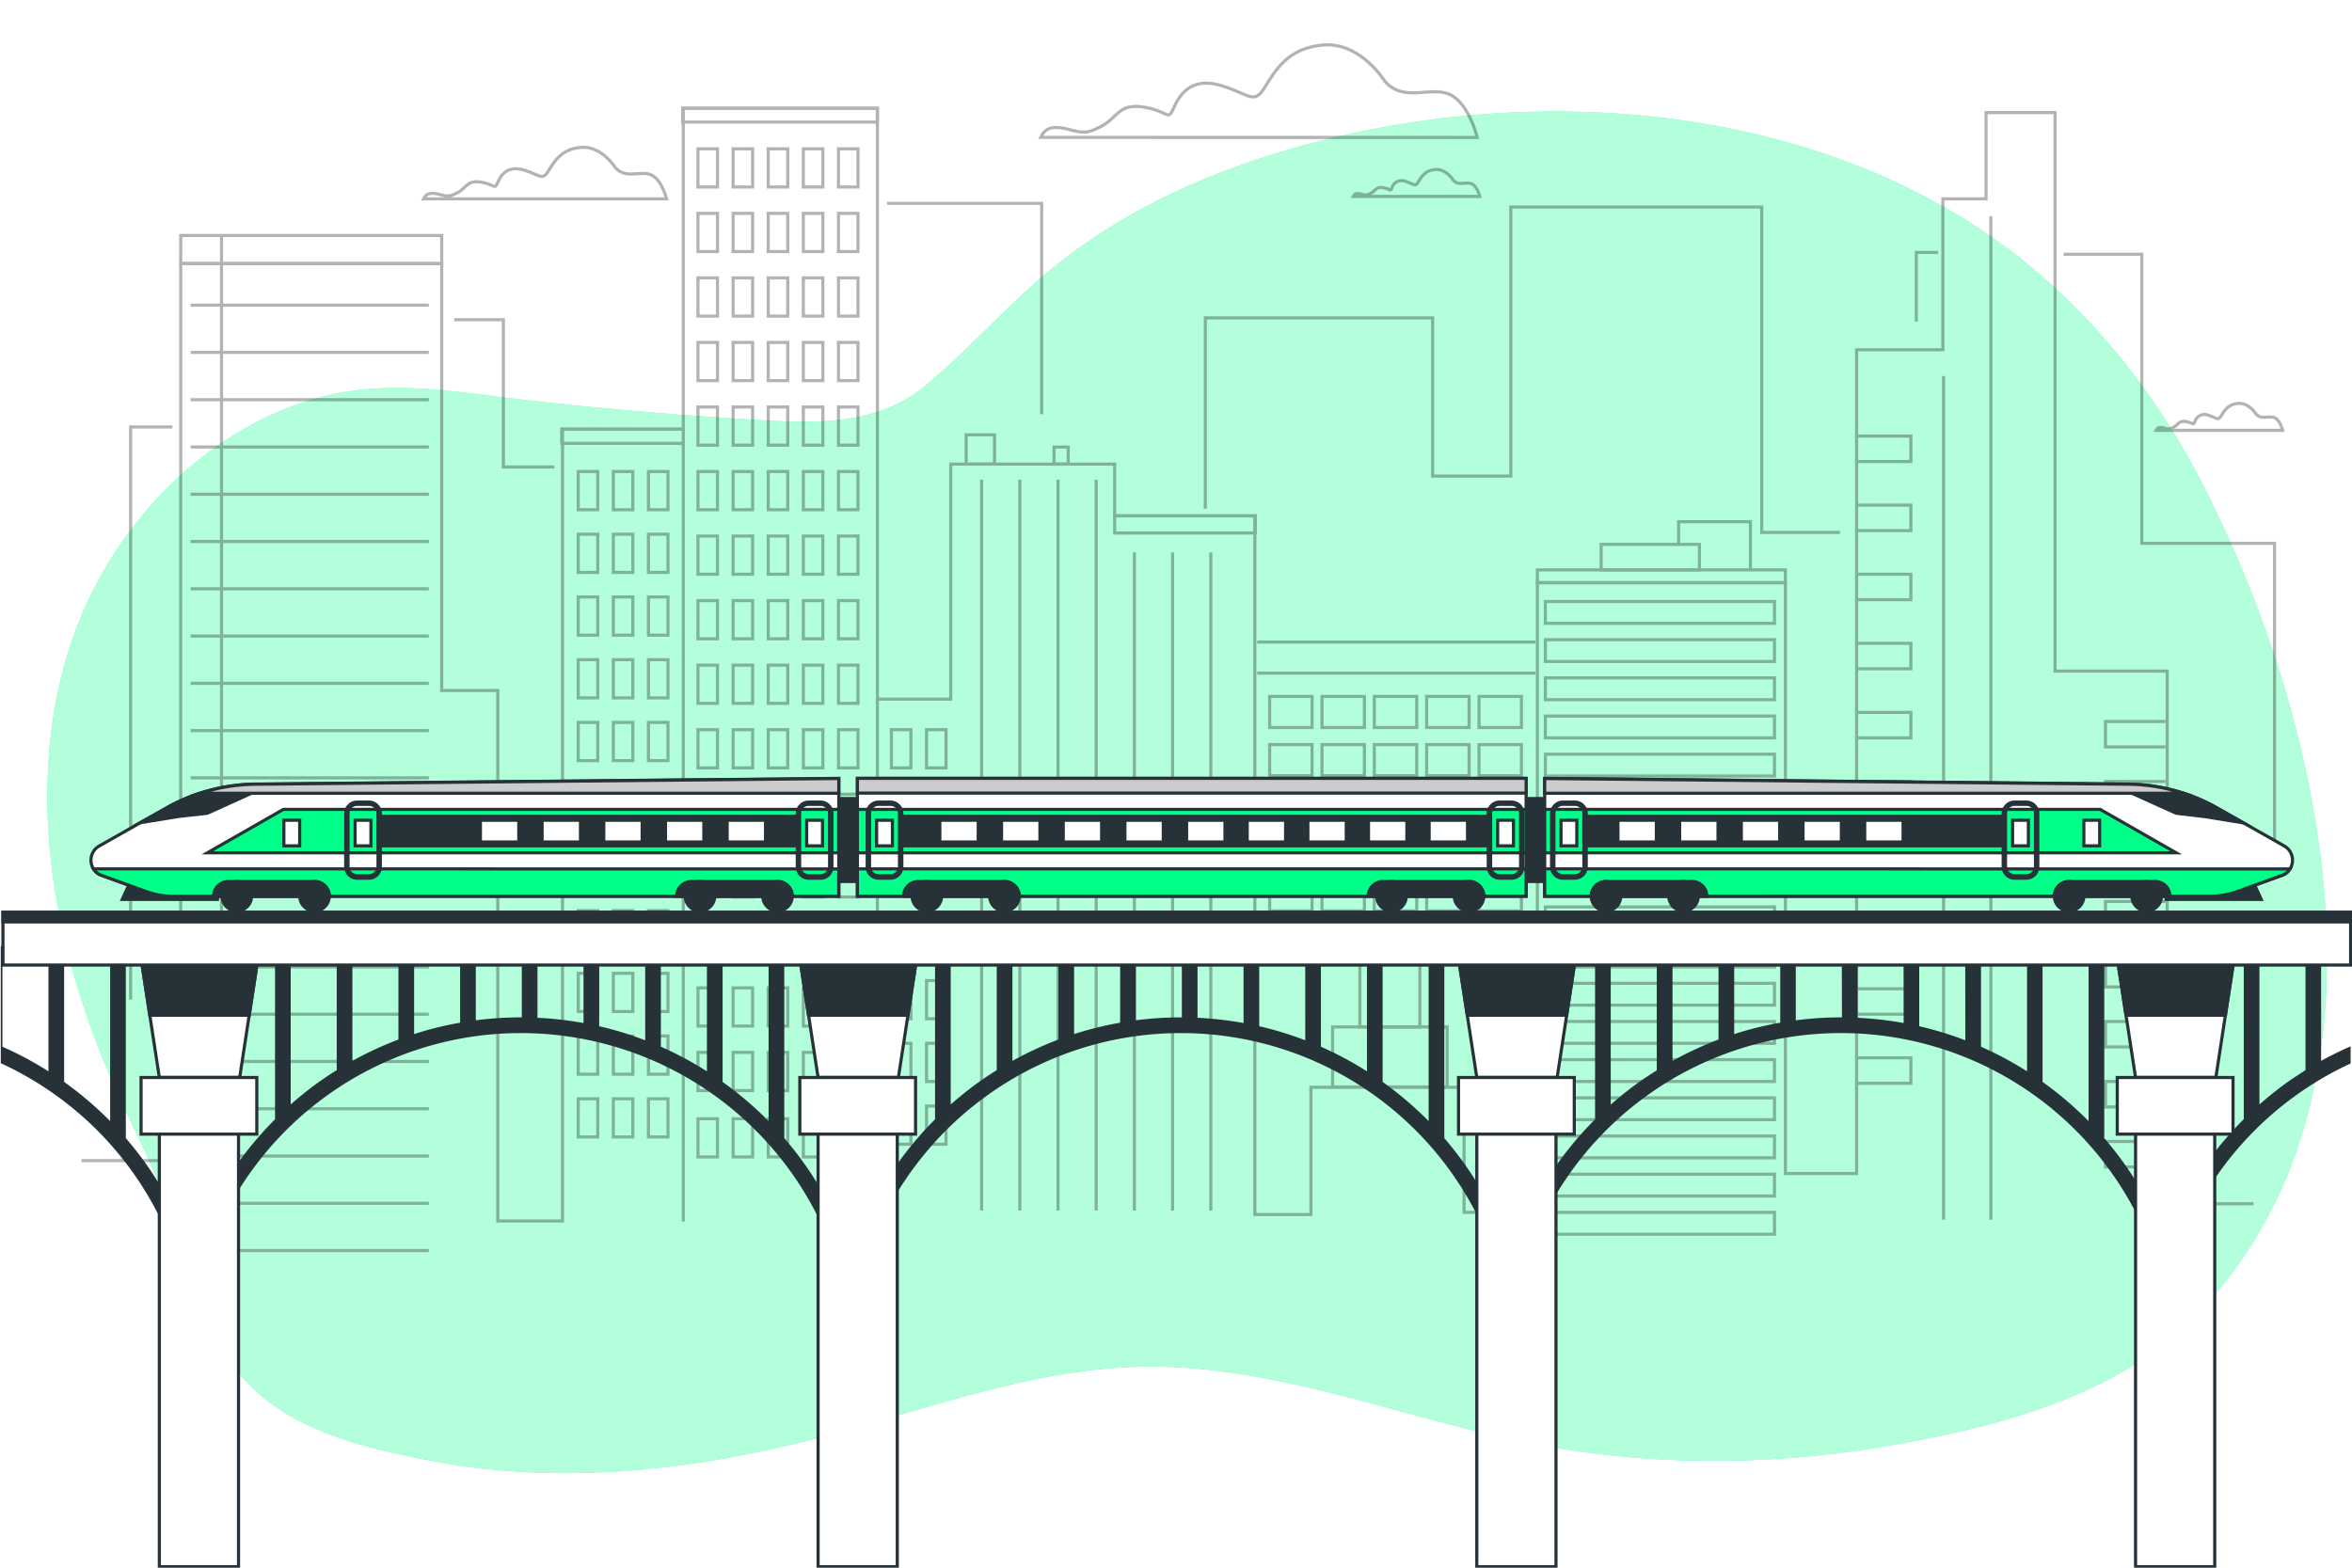 <svg class="animated" id="freepik_stories-train" xmlns="http://www.w3.org/2000/svg" viewBox="0 0 750 500" version="1.1" xmlns:xlink="http://www.w3.org/1999/xlink" xmlns:svgjs="http://svgjs.com/svgjs"><style>svg#freepik_stories-train:not(.animated) .animable {opacity: 0;}svg#freepik_stories-train.animated #freepik--Train--inject-70 {animation: 1.6s 1 forwards cubic-bezier(.36,-0.01,.5,1.38) slideLeft;animation-delay: 0s;}            @keyframes slideLeft {                0% {                    opacity: 0;                    transform: translateX(-30px);                }                100% {                    opacity: 1;                    transform: translateX(0);                }            }        </style><g id="freepik--background-simple--inject-70" class="animable" style="transform-origin: 378.559px 252.701px;"><path d="M692.41,136.84c-13-20.68-29.06-39.37-48.52-54.7-66.9-52.7-167-57.37-245.3-30.53-23.14,7.93-45.23,19.21-64.12,34.88-13.73,11.39-25.49,24.93-39.18,36.37-14.38,12-32.16,12.28-50.22,11.28q-39-2.16-77.81-6.59c-22.54-2.58-43.77-6.8-66.1-.58C63.46,137.5,33.58,170.34,22,207.14c-14.5,46.22-4.58,97.12,15.38,141.26,6.91,15.28,15.21,30.2,18.81,46.64,3.74,17.09,11.29,34.55,24,47.24,14.85,14.77,38,19.93,58.09,23.74,38.87,7.4,78.86,3.31,117-6,36-8.76,72.69-23.9,110.57-24.16,42.5-.28,82.91,17.09,124.68,24.93,37.38,7,76.05,6.65,113.46,0,33.94-6,71-15.62,95.89-41,65.82-67.06,43.57-179.61,7.26-255.64A266.66,266.66,0,0,0,692.41,136.84Z" style="fill: rgb(0, 255, 136); transform-origin: 378.559px 252.701px;" id="elbxvhu37l62o" class="animable"></path><g id="elnfab5c44pg"><path d="M692.41,136.84c-13-20.68-29.06-39.37-48.52-54.7-66.9-52.7-167-57.37-245.3-30.53-23.14,7.93-45.23,19.21-64.12,34.88-13.73,11.39-25.49,24.93-39.18,36.37-14.38,12-32.16,12.28-50.22,11.28q-39-2.16-77.81-6.59c-22.54-2.58-43.77-6.8-66.1-.58C63.46,137.5,33.58,170.34,22,207.14c-14.5,46.22-4.58,97.12,15.38,141.26,6.91,15.28,15.21,30.2,18.81,46.64,3.74,17.09,11.29,34.55,24,47.24,14.85,14.77,38,19.93,58.09,23.74,38.87,7.4,78.86,3.31,117-6,36-8.76,72.69-23.9,110.57-24.16,42.5-.28,82.91,17.09,124.68,24.93,37.38,7,76.05,6.65,113.46,0,33.94-6,71-15.62,95.89-41,65.82-67.06,43.57-179.61,7.26-255.64A266.66,266.66,0,0,0,692.41,136.84Z" style="fill: rgb(255, 255, 255); opacity: 0.7; transform-origin: 378.559px 252.701px;" class="animable"></path></g></g><g id="freepik--Clouds--inject-70" class="animable" style="transform-origin: 431.48px 75.776px;"><g id="ellhqka086fj9"><path d="M441.65,26s-7.55-12.35-19.22-11.67S406.65,22.53,403.22,28s-4.8,2.05-13.72-.69-13,2.06-15.1,6.86-1.37,1.37-9.6,0-8.45,3.54-13.73,6.18c-4.3,2.15-5.22,2.24-10,1-5.93-1.6-7.87-.27-9.24,2.48H471.05s-2.64-11-8.82-13.73S447.82,32.82,441.65,26Z" style="fill: none; stroke: rgb(0, 0, 0); stroke-miterlimit: 10; opacity: 0.3; transform-origin: 401.44px 29.067px;" class="animable"></path></g><g id="el4fwxktn6ws7"><path d="M196.19,53.46S192,46.59,185.49,47s-8.78,4.58-10.69,7.64-2.67,1.14-7.64-.38-7.25,1.14-8.4,3.82-.76.76-5.35,0-4.69,2-7.63,3.43c-2.4,1.2-2.91,1.25-5.55.53-3.3-.89-4.38-.15-5.15,1.38h77.47s-1.47-6.11-4.91-7.64S199.62,57.28,196.19,53.46Z" style="fill: none; stroke: rgb(0, 0, 0); stroke-miterlimit: 10; opacity: 0.3; transform-origin: 173.815px 55.201px;" class="animable"></path></g><g id="ellnm3097v7dr"><path d="M719.4,132.05s-2.19-3.58-5.57-3.38-4.57,2.39-5.57,4-1.39.59-4-.2a3.22,3.22,0,0,0-4.37,2c-.6,1.39-.4.4-2.79,0s-2.45,1-4,1.79a3,3,0,0,1-2.89.27c-1.72-.46-2.28-.07-2.68.72h40.35s-.76-3.18-2.55-4S721.19,134,719.4,132.05Z" style="fill: none; stroke: rgb(0, 0, 0); stroke-miterlimit: 10; opacity: 0.3; transform-origin: 707.705px 132.956px;" class="animable"></path></g><g id="el55idhqyl6eu"><path d="M463.39,57.45s-2.19-3.58-5.57-3.38-4.58,2.38-5.57,4-1.4.59-4-.2a3.22,3.22,0,0,0-4.38,2c-.59,1.39-.4.39-2.78,0s-2.45,1-4,1.79a3,3,0,0,1-2.89.27c-1.72-.46-2.28-.07-2.68.72h40.35s-.76-3.18-2.55-4S465.18,59.44,463.39,57.45Z" style="fill: none; stroke: rgb(0, 0, 0); stroke-miterlimit: 10; opacity: 0.3; transform-origin: 451.695px 58.356px;" class="animable"></path></g></g><g id="freepik--Buildings--inject-70" class="animable" style="transform-origin: 375.645px 218.43px;"><g id="elp509oqs2be"><g style="opacity: 0.3; transform-origin: 375.645px 218.43px;" class="animable"><polyline points="25.99 370.17 57.63 370.17 57.63 84.05 140.85 84.05 140.85 220.23 158.73 220.23 158.73 389.43 179.37 389.43 179.37 136.87 217.88 136.87 217.88 34.53 279.78 34.53 279.78 222.98 303.17 222.98 303.17 148.02 355.44 148.02 355.44 164.52 400.14 164.52 400.14 387.36 418.02 387.36 418.02 346.78 466.86 346.78 466.86 386.67 490.24 386.67 490.24 185.84 569.33 185.84 569.33 374.29 592.03 374.29 592.03 111.56 619.54 111.56 619.54 63.42 633.3 63.42 633.3 35.91 655.31 35.91 655.31 214.04 691.07 214.04 691.07 383.92 718.58 383.92" style="fill: none; stroke: rgb(0, 0, 0); stroke-miterlimit: 10; transform-origin: 372.285px 211.98px;" id="elt5eotho5p7" class="animable"></polyline><rect x="57.63" y="75.11" width="83.22" height="8.94" style="fill: none; stroke: rgb(0, 0, 0); stroke-miterlimit: 10; transform-origin: 99.24px 79.58px;" id="el7jaf09ygld5" class="animable"></rect><rect x="179.13" y="136.87" width="38.75" height="4.53" style="fill: none; stroke: rgb(0, 0, 0); stroke-miterlimit: 10; transform-origin: 198.505px 139.135px;" id="elwhisy3qejb" class="animable"></rect><rect x="217.7" y="34.53" width="62.08" height="4.4" style="fill: none; stroke: rgb(0, 0, 0); stroke-miterlimit: 10; transform-origin: 248.74px 36.73px;" id="el5kaajzbnjz5" class="animable"></rect><rect x="308.09" y="138.67" width="9.04" height="9.34" style="fill: none; stroke: rgb(0, 0, 0); stroke-miterlimit: 10; transform-origin: 312.61px 143.34px;" id="elh9k6wcs5z1v" class="animable"></rect><rect x="336.11" y="142.59" width="4.52" height="5.42" style="fill: none; stroke: rgb(0, 0, 0); stroke-miterlimit: 10; transform-origin: 338.37px 145.3px;" id="el54pba3j032r" class="animable"></rect><rect x="355.44" y="164.52" width="44.85" height="5.48" style="fill: none; stroke: rgb(0, 0, 0); stroke-miterlimit: 10; transform-origin: 377.865px 167.26px;" id="elnph1c6l7grd" class="animable"></rect><rect x="490.24" y="181.76" width="79.08" height="4.09" style="fill: none; stroke: rgb(0, 0, 0); stroke-miterlimit: 10; transform-origin: 529.78px 183.805px;" id="ele8znmve5qc8" class="animable"></rect><rect x="510.57" y="173.62" width="31.34" height="8.14" style="fill: none; stroke: rgb(0, 0, 0); stroke-miterlimit: 10; transform-origin: 526.24px 177.69px;" id="el0risl4666xqm" class="animable"></rect><polyline points="535.27 173.92 535.27 166.39 558.17 166.39 558.17 181.46" style="fill: none; stroke: rgb(0, 0, 0); stroke-miterlimit: 10; transform-origin: 546.72px 173.925px;" id="elt3txs55zlfm" class="animable"></polyline><polyline points="384.35 162.27 384.35 101.39 456.83 101.39 456.83 151.84 481.76 151.84 481.76 66.02 561.78 66.02 561.78 169.81 586.72 169.81" style="fill: none; stroke: rgb(0, 0, 0); stroke-miterlimit: 10; transform-origin: 485.535px 117.915px;" id="ell0ewy2njxw" class="animable"></polyline><polyline points="332.16 132.12 332.16 64.86 282.87 64.86" style="fill: none; stroke: rgb(0, 0, 0); stroke-miterlimit: 10; transform-origin: 307.515px 98.49px;" id="el8eacxrac51" class="animable"></polyline><polyline points="176.76 148.94 160.52 148.94 160.52 101.97 144.86 101.97" style="fill: none; stroke: rgb(0, 0, 0); stroke-miterlimit: 10; transform-origin: 160.81px 125.455px;" id="elrleerjbudp" class="animable"></polyline><polyline points="54.99 136.18 41.65 136.18 41.65 318.83" style="fill: none; stroke: rgb(0, 0, 0); stroke-miterlimit: 10; transform-origin: 48.32px 227.505px;" id="elggv241wg03t" class="animable"></polyline><polyline points="611.07 102.55 611.07 80.51 618.03 80.51" style="fill: none; stroke: rgb(0, 0, 0); stroke-miterlimit: 10; transform-origin: 614.55px 91.53px;" id="el3cyrjrvpcuv" class="animable"></polyline><polyline points="658.04 81.09 682.97 81.09 682.97 173.29 725.3 173.29 725.3 279.98" style="fill: none; stroke: rgb(0, 0, 0); stroke-miterlimit: 10; transform-origin: 691.67px 180.535px;" id="eleh9yd8pyl9e" class="animable"></polyline><rect x="222.57" y="47.46" width="6.22" height="12.18" style="fill: none; stroke: rgb(0, 0, 0); stroke-miterlimit: 10; transform-origin: 225.68px 53.55px;" id="elhd6b8t4ssqt" class="animable"></rect><rect x="233.77" y="47.46" width="6.22" height="12.18" style="fill: none; stroke: rgb(0, 0, 0); stroke-miterlimit: 10; transform-origin: 236.88px 53.55px;" id="el1alsxvkpt5b" class="animable"></rect><rect x="244.97" y="47.46" width="6.22" height="12.18" style="fill: none; stroke: rgb(0, 0, 0); stroke-miterlimit: 10; transform-origin: 248.08px 53.55px;" id="el0lfa7jdtibyr" class="animable"></rect><rect x="256.17" y="47.46" width="6.22" height="12.18" style="fill: none; stroke: rgb(0, 0, 0); stroke-miterlimit: 10; transform-origin: 259.28px 53.55px;" id="elivs3d2k9vr" class="animable"></rect><rect x="267.37" y="47.46" width="6.22" height="12.18" style="fill: none; stroke: rgb(0, 0, 0); stroke-miterlimit: 10; transform-origin: 270.48px 53.55px;" id="el2422aa8bx9a" class="animable"></rect><rect x="222.57" y="68.05" width="6.22" height="12.18" style="fill: none; stroke: rgb(0, 0, 0); stroke-miterlimit: 10; transform-origin: 225.68px 74.14px;" id="elltvz63tiz4l" class="animable"></rect><rect x="233.77" y="68.05" width="6.22" height="12.18" style="fill: none; stroke: rgb(0, 0, 0); stroke-miterlimit: 10; transform-origin: 236.88px 74.14px;" id="ellizp1ciwtr" class="animable"></rect><rect x="244.97" y="68.05" width="6.22" height="12.18" style="fill: none; stroke: rgb(0, 0, 0); stroke-miterlimit: 10; transform-origin: 248.08px 74.14px;" id="elvx7p0ihp8la" class="animable"></rect><rect x="256.17" y="68.05" width="6.22" height="12.18" style="fill: none; stroke: rgb(0, 0, 0); stroke-miterlimit: 10; transform-origin: 259.28px 74.14px;" id="elk6olt0amaf" class="animable"></rect><rect x="267.37" y="68.05" width="6.22" height="12.18" style="fill: none; stroke: rgb(0, 0, 0); stroke-miterlimit: 10; transform-origin: 270.48px 74.14px;" id="elyxfixte5ss9" class="animable"></rect><rect x="222.57" y="88.63" width="6.22" height="12.18" style="fill: none; stroke: rgb(0, 0, 0); stroke-miterlimit: 10; transform-origin: 225.68px 94.72px;" id="elgzh80z8gfz9" class="animable"></rect><rect x="233.77" y="88.63" width="6.22" height="12.18" style="fill: none; stroke: rgb(0, 0, 0); stroke-miterlimit: 10; transform-origin: 236.88px 94.72px;" id="eldea7546p69i" class="animable"></rect><rect x="244.97" y="88.63" width="6.22" height="12.18" style="fill: none; stroke: rgb(0, 0, 0); stroke-miterlimit: 10; transform-origin: 248.08px 94.72px;" id="el7bmck2bbfs3" class="animable"></rect><rect x="256.17" y="88.63" width="6.22" height="12.18" style="fill: none; stroke: rgb(0, 0, 0); stroke-miterlimit: 10; transform-origin: 259.28px 94.72px;" id="elxndf78vnp08" class="animable"></rect><rect x="267.37" y="88.63" width="6.22" height="12.18" style="fill: none; stroke: rgb(0, 0, 0); stroke-miterlimit: 10; transform-origin: 270.48px 94.72px;" id="eld8weswmouer" class="animable"></rect><rect x="222.57" y="109.22" width="6.22" height="12.18" style="fill: none; stroke: rgb(0, 0, 0); stroke-miterlimit: 10; transform-origin: 225.68px 115.31px;" id="el5y4gb89h73y" class="animable"></rect><rect x="233.77" y="109.22" width="6.22" height="12.18" style="fill: none; stroke: rgb(0, 0, 0); stroke-miterlimit: 10; transform-origin: 236.88px 115.31px;" id="elp3mi7j7em5k" class="animable"></rect><rect x="244.97" y="109.22" width="6.22" height="12.18" style="fill: none; stroke: rgb(0, 0, 0); stroke-miterlimit: 10; transform-origin: 248.08px 115.31px;" id="eljgwzd2wle7k" class="animable"></rect><rect x="256.17" y="109.22" width="6.22" height="12.18" style="fill: none; stroke: rgb(0, 0, 0); stroke-miterlimit: 10; transform-origin: 259.28px 115.31px;" id="elonx1de3wny" class="animable"></rect><rect x="267.37" y="109.22" width="6.22" height="12.18" style="fill: none; stroke: rgb(0, 0, 0); stroke-miterlimit: 10; transform-origin: 270.48px 115.31px;" id="elys44k1kptcs" class="animable"></rect><rect x="222.57" y="129.8" width="6.22" height="12.18" style="fill: none; stroke: rgb(0, 0, 0); stroke-miterlimit: 10; transform-origin: 225.68px 135.89px;" id="elskrswf3tvt" class="animable"></rect><rect x="233.77" y="129.8" width="6.22" height="12.18" style="fill: none; stroke: rgb(0, 0, 0); stroke-miterlimit: 10; transform-origin: 236.88px 135.89px;" id="elo9m43ln4rm" class="animable"></rect><rect x="244.97" y="129.8" width="6.22" height="12.18" style="fill: none; stroke: rgb(0, 0, 0); stroke-miterlimit: 10; transform-origin: 248.08px 135.89px;" id="elxvublgtz4k9" class="animable"></rect><rect x="256.17" y="129.8" width="6.22" height="12.18" style="fill: none; stroke: rgb(0, 0, 0); stroke-miterlimit: 10; transform-origin: 259.28px 135.89px;" id="elb7uvy21jitr" class="animable"></rect><rect x="267.37" y="129.8" width="6.22" height="12.18" style="fill: none; stroke: rgb(0, 0, 0); stroke-miterlimit: 10; transform-origin: 270.48px 135.89px;" id="elwtp2zjcl6i" class="animable"></rect><rect x="222.57" y="150.39" width="6.22" height="12.18" style="fill: none; stroke: rgb(0, 0, 0); stroke-miterlimit: 10; transform-origin: 225.68px 156.48px;" id="elfxi02ip2y1" class="animable"></rect><rect x="233.77" y="150.39" width="6.22" height="12.18" style="fill: none; stroke: rgb(0, 0, 0); stroke-miterlimit: 10; transform-origin: 236.88px 156.48px;" id="elvub9oz8vkzk" class="animable"></rect><rect x="244.97" y="150.39" width="6.22" height="12.18" style="fill: none; stroke: rgb(0, 0, 0); stroke-miterlimit: 10; transform-origin: 248.08px 156.48px;" id="eldr1e029dmnc" class="animable"></rect><rect x="256.17" y="150.39" width="6.22" height="12.18" style="fill: none; stroke: rgb(0, 0, 0); stroke-miterlimit: 10; transform-origin: 259.28px 156.48px;" id="el8wc6zuj73q5" class="animable"></rect><rect x="267.37" y="150.39" width="6.22" height="12.18" style="fill: none; stroke: rgb(0, 0, 0); stroke-miterlimit: 10; transform-origin: 270.48px 156.48px;" id="elv7zkgrfu5sl" class="animable"></rect><rect x="184.38" y="150.39" width="6.22" height="12.18" style="fill: none; stroke: rgb(0, 0, 0); stroke-miterlimit: 10; transform-origin: 187.49px 156.48px;" id="eliupjrpvfv8e" class="animable"></rect><rect x="195.58" y="150.39" width="6.22" height="12.18" style="fill: none; stroke: rgb(0, 0, 0); stroke-miterlimit: 10; transform-origin: 198.69px 156.48px;" id="eljwe3xqq5h9" class="animable"></rect><rect x="206.78" y="150.39" width="6.22" height="12.18" style="fill: none; stroke: rgb(0, 0, 0); stroke-miterlimit: 10; transform-origin: 209.89px 156.48px;" id="elgd1fikoiijq" class="animable"></rect><rect x="184.38" y="170.39" width="6.22" height="12.18" style="fill: none; stroke: rgb(0, 0, 0); stroke-miterlimit: 10; transform-origin: 187.49px 176.48px;" id="elj0h9tm8tfks" class="animable"></rect><rect x="195.58" y="170.39" width="6.22" height="12.18" style="fill: none; stroke: rgb(0, 0, 0); stroke-miterlimit: 10; transform-origin: 198.69px 176.48px;" id="elgod32mmnp1s" class="animable"></rect><rect x="206.78" y="170.39" width="6.22" height="12.18" style="fill: none; stroke: rgb(0, 0, 0); stroke-miterlimit: 10; transform-origin: 209.89px 176.48px;" id="el77pye6ebdi4" class="animable"></rect><rect x="184.38" y="190.4" width="6.22" height="12.18" style="fill: none; stroke: rgb(0, 0, 0); stroke-miterlimit: 10; transform-origin: 187.49px 196.49px;" id="el6lhz1jxwx8w" class="animable"></rect><rect x="195.58" y="190.4" width="6.22" height="12.18" style="fill: none; stroke: rgb(0, 0, 0); stroke-miterlimit: 10; transform-origin: 198.69px 196.49px;" id="elyadgper9l3h" class="animable"></rect><rect x="206.78" y="190.4" width="6.22" height="12.18" style="fill: none; stroke: rgb(0, 0, 0); stroke-miterlimit: 10; transform-origin: 209.89px 196.49px;" id="el6fuwi2y96on" class="animable"></rect><rect x="184.38" y="210.4" width="6.22" height="12.18" style="fill: none; stroke: rgb(0, 0, 0); stroke-miterlimit: 10; transform-origin: 187.49px 216.49px;" id="el15yswt88ns8" class="animable"></rect><rect x="195.58" y="210.4" width="6.22" height="12.18" style="fill: none; stroke: rgb(0, 0, 0); stroke-miterlimit: 10; transform-origin: 198.69px 216.49px;" id="el7qendc6rkqq" class="animable"></rect><rect x="206.78" y="210.4" width="6.22" height="12.18" style="fill: none; stroke: rgb(0, 0, 0); stroke-miterlimit: 10; transform-origin: 209.89px 216.49px;" id="elpiigiwyjedo" class="animable"></rect><rect x="184.38" y="230.41" width="6.22" height="12.18" style="fill: none; stroke: rgb(0, 0, 0); stroke-miterlimit: 10; transform-origin: 187.49px 236.5px;" id="elzg88763cnq" class="animable"></rect><rect x="195.58" y="230.41" width="6.22" height="12.18" style="fill: none; stroke: rgb(0, 0, 0); stroke-miterlimit: 10; transform-origin: 198.69px 236.5px;" id="elmp3srmvplcq" class="animable"></rect><rect x="206.78" y="230.41" width="6.22" height="12.18" style="fill: none; stroke: rgb(0, 0, 0); stroke-miterlimit: 10; transform-origin: 209.89px 236.5px;" id="el6ok3x5sp4om" class="animable"></rect><rect x="184.38" y="250.41" width="6.22" height="12.18" style="fill: none; stroke: rgb(0, 0, 0); stroke-miterlimit: 10; transform-origin: 187.49px 256.5px;" id="el1apddj239uc" class="animable"></rect><rect x="195.58" y="250.41" width="6.22" height="12.18" style="fill: none; stroke: rgb(0, 0, 0); stroke-miterlimit: 10; transform-origin: 198.69px 256.5px;" id="ellbvv6ejt9np" class="animable"></rect><rect x="206.78" y="250.41" width="6.22" height="12.18" style="fill: none; stroke: rgb(0, 0, 0); stroke-miterlimit: 10; transform-origin: 209.89px 256.5px;" id="elbguj8evinea" class="animable"></rect><rect x="184.38" y="270.42" width="6.22" height="12.18" style="fill: none; stroke: rgb(0, 0, 0); stroke-miterlimit: 10; transform-origin: 187.49px 276.51px;" id="eleiaql0xi6c6" class="animable"></rect><rect x="195.58" y="270.42" width="6.22" height="12.18" style="fill: none; stroke: rgb(0, 0, 0); stroke-miterlimit: 10; transform-origin: 198.69px 276.51px;" id="elboxm64iqrk4" class="animable"></rect><rect x="206.78" y="270.42" width="6.22" height="12.18" style="fill: none; stroke: rgb(0, 0, 0); stroke-miterlimit: 10; transform-origin: 209.89px 276.51px;" id="elmdp990rwkzb" class="animable"></rect><rect x="184.38" y="290.42" width="6.22" height="12.18" style="fill: none; stroke: rgb(0, 0, 0); stroke-miterlimit: 10; transform-origin: 187.49px 296.51px;" id="elj5ek6b8j3ci" class="animable"></rect><rect x="195.58" y="290.42" width="6.22" height="12.18" style="fill: none; stroke: rgb(0, 0, 0); stroke-miterlimit: 10; transform-origin: 198.69px 296.51px;" id="el6bv0im08wik" class="animable"></rect><rect x="206.78" y="290.42" width="6.22" height="12.18" style="fill: none; stroke: rgb(0, 0, 0); stroke-miterlimit: 10; transform-origin: 209.89px 296.51px;" id="elpk608wfmhh" class="animable"></rect><rect x="184.38" y="310.43" width="6.22" height="12.18" style="fill: none; stroke: rgb(0, 0, 0); stroke-miterlimit: 10; transform-origin: 187.49px 316.52px;" id="el5wpy2v65nfd" class="animable"></rect><rect x="195.58" y="310.43" width="6.22" height="12.18" style="fill: none; stroke: rgb(0, 0, 0); stroke-miterlimit: 10; transform-origin: 198.69px 316.52px;" id="ellywm3c8lqw" class="animable"></rect><rect x="206.78" y="310.43" width="6.22" height="12.18" style="fill: none; stroke: rgb(0, 0, 0); stroke-miterlimit: 10; transform-origin: 209.89px 316.52px;" id="elfujqji1xy3c" class="animable"></rect><rect x="184.38" y="330.43" width="6.22" height="12.18" style="fill: none; stroke: rgb(0, 0, 0); stroke-miterlimit: 10; transform-origin: 187.49px 336.52px;" id="el6b98xrvwyhm" class="animable"></rect><rect x="195.58" y="330.43" width="6.22" height="12.18" style="fill: none; stroke: rgb(0, 0, 0); stroke-miterlimit: 10; transform-origin: 198.69px 336.52px;" id="el58vpl4xg2mn" class="animable"></rect><rect x="206.78" y="330.43" width="6.22" height="12.18" style="fill: none; stroke: rgb(0, 0, 0); stroke-miterlimit: 10; transform-origin: 209.89px 336.52px;" id="elshp8nd1xcq7" class="animable"></rect><rect x="184.38" y="350.44" width="6.22" height="12.18" style="fill: none; stroke: rgb(0, 0, 0); stroke-miterlimit: 10; transform-origin: 187.49px 356.53px;" id="elk805f3mcp6" class="animable"></rect><rect x="195.58" y="350.44" width="6.22" height="12.18" style="fill: none; stroke: rgb(0, 0, 0); stroke-miterlimit: 10; transform-origin: 198.69px 356.53px;" id="el3ho7ddzwpg2" class="animable"></rect><rect x="206.78" y="350.44" width="6.22" height="12.18" style="fill: none; stroke: rgb(0, 0, 0); stroke-miterlimit: 10; transform-origin: 209.89px 356.53px;" id="elh3sw4ewc8ns" class="animable"></rect><rect x="284.25" y="232.73" width="6.22" height="12.18" style="fill: none; stroke: rgb(0, 0, 0); stroke-miterlimit: 10; transform-origin: 287.36px 238.82px;" id="el9hbwrcgzb6k" class="animable"></rect><rect x="295.45" y="232.73" width="6.22" height="12.18" style="fill: none; stroke: rgb(0, 0, 0); stroke-miterlimit: 10; transform-origin: 298.56px 238.82px;" id="elgiv06r2b4cv" class="animable"></rect><rect x="284.25" y="252.73" width="6.22" height="12.18" style="fill: none; stroke: rgb(0, 0, 0); stroke-miterlimit: 10; transform-origin: 287.36px 258.82px;" id="el1suyuq2scddj" class="animable"></rect><rect x="295.45" y="252.73" width="6.22" height="12.18" style="fill: none; stroke: rgb(0, 0, 0); stroke-miterlimit: 10; transform-origin: 298.56px 258.82px;" id="elt28a1pv4dv" class="animable"></rect><rect x="284.25" y="272.74" width="6.22" height="12.18" style="fill: none; stroke: rgb(0, 0, 0); stroke-miterlimit: 10; transform-origin: 287.36px 278.83px;" id="elolk34oio9l" class="animable"></rect><rect x="295.45" y="272.74" width="6.22" height="12.18" style="fill: none; stroke: rgb(0, 0, 0); stroke-miterlimit: 10; transform-origin: 298.56px 278.83px;" id="elco78accd65m" class="animable"></rect><rect x="284.25" y="292.74" width="6.22" height="12.18" style="fill: none; stroke: rgb(0, 0, 0); stroke-miterlimit: 10; transform-origin: 287.36px 298.83px;" id="elj4jqd8vnd0i" class="animable"></rect><rect x="295.45" y="292.74" width="6.22" height="12.18" style="fill: none; stroke: rgb(0, 0, 0); stroke-miterlimit: 10; transform-origin: 298.56px 298.83px;" id="el1zvt1nvlzql" class="animable"></rect><rect x="284.25" y="312.75" width="6.22" height="12.18" style="fill: none; stroke: rgb(0, 0, 0); stroke-miterlimit: 10; transform-origin: 287.36px 318.84px;" id="el1ja4x0105d7" class="animable"></rect><rect x="295.45" y="312.75" width="6.22" height="12.18" style="fill: none; stroke: rgb(0, 0, 0); stroke-miterlimit: 10; transform-origin: 298.56px 318.84px;" id="elofisjyu80z" class="animable"></rect><rect x="284.25" y="332.75" width="6.22" height="12.18" style="fill: none; stroke: rgb(0, 0, 0); stroke-miterlimit: 10; transform-origin: 287.36px 338.84px;" id="elfxkdd4rob9s" class="animable"></rect><rect x="295.45" y="332.75" width="6.22" height="12.18" style="fill: none; stroke: rgb(0, 0, 0); stroke-miterlimit: 10; transform-origin: 298.56px 338.84px;" id="el3yl1kjftri9" class="animable"></rect><rect x="284.25" y="352.76" width="6.22" height="12.18" style="fill: none; stroke: rgb(0, 0, 0); stroke-miterlimit: 10; transform-origin: 287.36px 358.85px;" id="ell87mo07efgh" class="animable"></rect><rect x="295.45" y="352.76" width="6.22" height="12.18" style="fill: none; stroke: rgb(0, 0, 0); stroke-miterlimit: 10; transform-origin: 298.56px 358.85px;" id="elurka0ozph" class="animable"></rect><rect x="222.57" y="170.97" width="6.22" height="12.18" style="fill: none; stroke: rgb(0, 0, 0); stroke-miterlimit: 10; transform-origin: 225.68px 177.06px;" id="elxlu06axygg" class="animable"></rect><rect x="233.77" y="170.97" width="6.22" height="12.18" style="fill: none; stroke: rgb(0, 0, 0); stroke-miterlimit: 10; transform-origin: 236.88px 177.06px;" id="elskrrdsnq1t" class="animable"></rect><rect x="244.97" y="170.97" width="6.22" height="12.18" style="fill: none; stroke: rgb(0, 0, 0); stroke-miterlimit: 10; transform-origin: 248.08px 177.06px;" id="el9h5s5x1s36h" class="animable"></rect><rect x="256.17" y="170.97" width="6.22" height="12.18" style="fill: none; stroke: rgb(0, 0, 0); stroke-miterlimit: 10; transform-origin: 259.28px 177.06px;" id="el18s0ycz40ni" class="animable"></rect><rect x="267.37" y="170.97" width="6.22" height="12.18" style="fill: none; stroke: rgb(0, 0, 0); stroke-miterlimit: 10; transform-origin: 270.48px 177.06px;" id="eltm4dhzpjdg" class="animable"></rect><rect x="222.57" y="191.56" width="6.22" height="12.18" style="fill: none; stroke: rgb(0, 0, 0); stroke-miterlimit: 10; transform-origin: 225.68px 197.65px;" id="elyfs04jpw7r" class="animable"></rect><rect x="233.77" y="191.56" width="6.22" height="12.18" style="fill: none; stroke: rgb(0, 0, 0); stroke-miterlimit: 10; transform-origin: 236.88px 197.65px;" id="el48wayzp7xos" class="animable"></rect><rect x="244.97" y="191.56" width="6.22" height="12.18" style="fill: none; stroke: rgb(0, 0, 0); stroke-miterlimit: 10; transform-origin: 248.08px 197.65px;" id="elv8jmtkenim8" class="animable"></rect><rect x="256.17" y="191.56" width="6.22" height="12.18" style="fill: none; stroke: rgb(0, 0, 0); stroke-miterlimit: 10; transform-origin: 259.28px 197.65px;" id="elu8w1vod5ts" class="animable"></rect><rect x="267.37" y="191.56" width="6.22" height="12.18" style="fill: none; stroke: rgb(0, 0, 0); stroke-miterlimit: 10; transform-origin: 270.48px 197.65px;" id="el41npj3g9kd" class="animable"></rect><rect x="222.57" y="212.14" width="6.22" height="12.18" style="fill: none; stroke: rgb(0, 0, 0); stroke-miterlimit: 10; transform-origin: 225.68px 218.23px;" id="el1ohact1plw1" class="animable"></rect><rect x="233.77" y="212.14" width="6.22" height="12.18" style="fill: none; stroke: rgb(0, 0, 0); stroke-miterlimit: 10; transform-origin: 236.88px 218.23px;" id="elpp6o3gjnr2" class="animable"></rect><rect x="244.97" y="212.14" width="6.22" height="12.18" style="fill: none; stroke: rgb(0, 0, 0); stroke-miterlimit: 10; transform-origin: 248.08px 218.23px;" id="el7nyf2y8hc0d" class="animable"></rect><rect x="256.17" y="212.14" width="6.22" height="12.18" style="fill: none; stroke: rgb(0, 0, 0); stroke-miterlimit: 10; transform-origin: 259.28px 218.23px;" id="elwg92y445n4r" class="animable"></rect><rect x="267.37" y="212.14" width="6.22" height="12.18" style="fill: none; stroke: rgb(0, 0, 0); stroke-miterlimit: 10; transform-origin: 270.48px 218.23px;" id="elrb3gfm6r6cj" class="animable"></rect><rect x="222.57" y="232.73" width="6.22" height="12.18" style="fill: none; stroke: rgb(0, 0, 0); stroke-miterlimit: 10; transform-origin: 225.68px 238.82px;" id="el0hrieaun8nzb" class="animable"></rect><rect x="233.77" y="232.73" width="6.22" height="12.18" style="fill: none; stroke: rgb(0, 0, 0); stroke-miterlimit: 10; transform-origin: 236.88px 238.82px;" id="elpqv5bfzuwzn" class="animable"></rect><rect x="244.97" y="232.73" width="6.22" height="12.18" style="fill: none; stroke: rgb(0, 0, 0); stroke-miterlimit: 10; transform-origin: 248.08px 238.82px;" id="el7ovtmpkv23p" class="animable"></rect><rect x="256.17" y="232.73" width="6.22" height="12.18" style="fill: none; stroke: rgb(0, 0, 0); stroke-miterlimit: 10; transform-origin: 259.28px 238.82px;" id="el3nkgmwm7ivs" class="animable"></rect><rect x="267.37" y="232.73" width="6.22" height="12.18" style="fill: none; stroke: rgb(0, 0, 0); stroke-miterlimit: 10; transform-origin: 270.48px 238.82px;" id="elmqe5zaxiaa" class="animable"></rect><rect x="222.57" y="253.31" width="6.22" height="12.18" style="fill: none; stroke: rgb(0, 0, 0); stroke-miterlimit: 10; transform-origin: 225.68px 259.4px;" id="el1k8wcw7c9ow" class="animable"></rect><rect x="233.77" y="253.31" width="6.22" height="12.18" style="fill: none; stroke: rgb(0, 0, 0); stroke-miterlimit: 10; transform-origin: 236.88px 259.4px;" id="elgvvyxjn06j" class="animable"></rect><rect x="244.97" y="253.31" width="6.22" height="12.18" style="fill: none; stroke: rgb(0, 0, 0); stroke-miterlimit: 10; transform-origin: 248.08px 259.4px;" id="elivhj7tcn5lo" class="animable"></rect><rect x="256.17" y="253.31" width="6.22" height="12.18" style="fill: none; stroke: rgb(0, 0, 0); stroke-miterlimit: 10; transform-origin: 259.28px 259.4px;" id="eljywo4v5p2kj" class="animable"></rect><rect x="267.37" y="253.31" width="6.22" height="12.18" style="fill: none; stroke: rgb(0, 0, 0); stroke-miterlimit: 10; transform-origin: 270.48px 259.4px;" id="elwmcirj8zx0m" class="animable"></rect><rect x="222.57" y="273.9" width="6.22" height="12.18" style="fill: none; stroke: rgb(0, 0, 0); stroke-miterlimit: 10; transform-origin: 225.68px 279.99px;" id="elntjt20ilfsl" class="animable"></rect><rect x="233.77" y="273.9" width="6.22" height="12.18" style="fill: none; stroke: rgb(0, 0, 0); stroke-miterlimit: 10; transform-origin: 236.88px 279.99px;" id="ely09phyy2n5n" class="animable"></rect><rect x="244.97" y="273.9" width="6.22" height="12.18" style="fill: none; stroke: rgb(0, 0, 0); stroke-miterlimit: 10; transform-origin: 248.08px 279.99px;" id="elj2ly7lq5y9s" class="animable"></rect><rect x="256.17" y="273.9" width="6.22" height="12.18" style="fill: none; stroke: rgb(0, 0, 0); stroke-miterlimit: 10; transform-origin: 259.28px 279.99px;" id="eltz7mfwy99p7" class="animable"></rect><rect x="267.37" y="273.9" width="6.22" height="12.18" style="fill: none; stroke: rgb(0, 0, 0); stroke-miterlimit: 10; transform-origin: 270.48px 279.99px;" id="elpvd36h243s" class="animable"></rect><rect x="222.57" y="294.48" width="6.22" height="12.18" style="fill: none; stroke: rgb(0, 0, 0); stroke-miterlimit: 10; transform-origin: 225.68px 300.57px;" id="el0ku5c7ce9p0p" class="animable"></rect><rect x="233.77" y="294.48" width="6.22" height="12.18" style="fill: none; stroke: rgb(0, 0, 0); stroke-miterlimit: 10; transform-origin: 236.88px 300.57px;" id="elndeoiynfjye" class="animable"></rect><rect x="244.97" y="294.48" width="6.22" height="12.18" style="fill: none; stroke: rgb(0, 0, 0); stroke-miterlimit: 10; transform-origin: 248.08px 300.57px;" id="elf6goxt6erd" class="animable"></rect><rect x="256.17" y="294.48" width="6.22" height="12.18" style="fill: none; stroke: rgb(0, 0, 0); stroke-miterlimit: 10; transform-origin: 259.28px 300.57px;" id="elhwukqfgc1nl" class="animable"></rect><rect x="267.37" y="294.48" width="6.22" height="12.18" style="fill: none; stroke: rgb(0, 0, 0); stroke-miterlimit: 10; transform-origin: 270.48px 300.57px;" id="elkmjz49gwcoq" class="animable"></rect><rect x="222.57" y="315.07" width="6.22" height="12.18" style="fill: none; stroke: rgb(0, 0, 0); stroke-miterlimit: 10; transform-origin: 225.68px 321.16px;" id="el0ratorl4mi4m" class="animable"></rect><rect x="233.77" y="315.07" width="6.22" height="12.18" style="fill: none; stroke: rgb(0, 0, 0); stroke-miterlimit: 10; transform-origin: 236.88px 321.16px;" id="elwnawvgjwqpd" class="animable"></rect><rect x="244.97" y="315.07" width="6.22" height="12.18" style="fill: none; stroke: rgb(0, 0, 0); stroke-miterlimit: 10; transform-origin: 248.08px 321.16px;" id="elxrofexnwl4" class="animable"></rect><rect x="256.17" y="315.07" width="6.22" height="12.18" style="fill: none; stroke: rgb(0, 0, 0); stroke-miterlimit: 10; transform-origin: 259.28px 321.16px;" id="elssqqswdlwk" class="animable"></rect><rect x="267.37" y="315.07" width="6.22" height="12.18" style="fill: none; stroke: rgb(0, 0, 0); stroke-miterlimit: 10; transform-origin: 270.48px 321.16px;" id="elkyt727mz6jp" class="animable"></rect><rect x="222.57" y="335.65" width="6.22" height="12.18" style="fill: none; stroke: rgb(0, 0, 0); stroke-miterlimit: 10; transform-origin: 225.68px 341.74px;" id="el2zbnc60bzb" class="animable"></rect><rect x="233.77" y="335.65" width="6.22" height="12.18" style="fill: none; stroke: rgb(0, 0, 0); stroke-miterlimit: 10; transform-origin: 236.88px 341.74px;" id="el7xfyl1o6hzy" class="animable"></rect><rect x="244.97" y="335.65" width="6.22" height="12.18" style="fill: none; stroke: rgb(0, 0, 0); stroke-miterlimit: 10; transform-origin: 248.08px 341.74px;" id="el4op9t0gble7" class="animable"></rect><rect x="256.17" y="335.65" width="6.22" height="12.18" style="fill: none; stroke: rgb(0, 0, 0); stroke-miterlimit: 10; transform-origin: 259.28px 341.74px;" id="elj4j9rji567" class="animable"></rect><rect x="267.37" y="335.65" width="6.22" height="12.18" style="fill: none; stroke: rgb(0, 0, 0); stroke-miterlimit: 10; transform-origin: 270.48px 341.74px;" id="el4coq6dine8z" class="animable"></rect><rect x="222.57" y="356.81" width="6.22" height="12.18" style="fill: none; stroke: rgb(0, 0, 0); stroke-miterlimit: 10; transform-origin: 225.68px 362.9px;" id="el9pnc20v6ckd" class="animable"></rect><rect x="233.77" y="356.81" width="6.22" height="12.18" style="fill: none; stroke: rgb(0, 0, 0); stroke-miterlimit: 10; transform-origin: 236.88px 362.9px;" id="elfurcbuq9rum" class="animable"></rect><rect x="244.97" y="356.81" width="6.22" height="12.18" style="fill: none; stroke: rgb(0, 0, 0); stroke-miterlimit: 10; transform-origin: 248.08px 362.9px;" id="elv56v23a4dop" class="animable"></rect><rect x="256.17" y="356.81" width="6.22" height="12.18" style="fill: none; stroke: rgb(0, 0, 0); stroke-miterlimit: 10; transform-origin: 259.28px 362.9px;" id="elq7dzzvtng1" class="animable"></rect><rect x="267.37" y="356.81" width="6.22" height="12.18" style="fill: none; stroke: rgb(0, 0, 0); stroke-miterlimit: 10; transform-origin: 270.48px 362.9px;" id="elq9tx4dlef6f" class="animable"></rect><line x1="217.88" y1="141.4" x2="217.88" y2="389.58" style="fill: none; stroke: rgb(0, 0, 0); stroke-miterlimit: 10; transform-origin: 217.88px 265.49px;" id="el75cet2hk2e7" class="animable"></line><line x1="313.02" y1="152.99" x2="313.02" y2="386.1" style="fill: none; stroke: rgb(0, 0, 0); stroke-miterlimit: 10; transform-origin: 313.02px 269.545px;" id="el2no5d605sws" class="animable"></line><line x1="325.2" y1="152.99" x2="325.2" y2="386.1" style="fill: none; stroke: rgb(0, 0, 0); stroke-miterlimit: 10; transform-origin: 325.2px 269.545px;" id="elgvopjhlgsod" class="animable"></line><line x1="337.38" y1="152.99" x2="337.38" y2="386.1" style="fill: none; stroke: rgb(0, 0, 0); stroke-miterlimit: 10; transform-origin: 337.38px 269.545px;" id="elwbjhoyp6qu" class="animable"></line><line x1="349.55" y1="152.99" x2="349.55" y2="386.1" style="fill: none; stroke: rgb(0, 0, 0); stroke-miterlimit: 10; transform-origin: 349.55px 269.545px;" id="ell6zs3k0jm6" class="animable"></line><line x1="361.73" y1="176.19" x2="361.73" y2="386.1" style="fill: none; stroke: rgb(0, 0, 0); stroke-miterlimit: 10; transform-origin: 361.73px 281.145px;" id="elzktfpvl3q59" class="animable"></line><line x1="373.91" y1="176.19" x2="373.91" y2="386.1" style="fill: none; stroke: rgb(0, 0, 0); stroke-miterlimit: 10; transform-origin: 373.91px 281.145px;" id="elj22c83v9vij" class="animable"></line><line x1="386.09" y1="176.19" x2="386.09" y2="386.1" style="fill: none; stroke: rgb(0, 0, 0); stroke-miterlimit: 10; transform-origin: 386.09px 281.145px;" id="elsxuwnnz4zo" class="animable"></line><line x1="60.79" y1="97.33" x2="136.75" y2="97.33" style="fill: none; stroke: rgb(0, 0, 0); stroke-miterlimit: 10; transform-origin: 98.77px 97.33px;" id="elrrcypdkmen9" class="animable"></line><line x1="60.79" y1="112.4" x2="136.75" y2="112.4" style="fill: none; stroke: rgb(0, 0, 0); stroke-miterlimit: 10; transform-origin: 98.77px 112.4px;" id="el1o2kt7661y6" class="animable"></line><line x1="60.79" y1="127.48" x2="136.75" y2="127.48" style="fill: none; stroke: rgb(0, 0, 0); stroke-miterlimit: 10; transform-origin: 98.77px 127.48px;" id="elgoz80e8itqd" class="animable"></line><line x1="60.79" y1="142.56" x2="136.75" y2="142.56" style="fill: none; stroke: rgb(0, 0, 0); stroke-miterlimit: 10; transform-origin: 98.77px 142.56px;" id="elnj5j2ud8eap" class="animable"></line><line x1="60.79" y1="157.63" x2="136.75" y2="157.63" style="fill: none; stroke: rgb(0, 0, 0); stroke-miterlimit: 10; transform-origin: 98.77px 157.63px;" id="elpl19s50ytu8" class="animable"></line><line x1="60.79" y1="172.71" x2="136.75" y2="172.71" style="fill: none; stroke: rgb(0, 0, 0); stroke-miterlimit: 10; transform-origin: 98.77px 172.71px;" id="elrqqh1qzxcw" class="animable"></line><line x1="60.79" y1="187.79" x2="136.75" y2="187.79" style="fill: none; stroke: rgb(0, 0, 0); stroke-miterlimit: 10; transform-origin: 98.77px 187.79px;" id="el7qn8cy9jyx" class="animable"></line><line x1="60.79" y1="202.86" x2="136.75" y2="202.86" style="fill: none; stroke: rgb(0, 0, 0); stroke-miterlimit: 10; transform-origin: 98.77px 202.86px;" id="elprt6gldu2lk" class="animable"></line><line x1="60.79" y1="217.94" x2="136.75" y2="217.94" style="fill: none; stroke: rgb(0, 0, 0); stroke-miterlimit: 10; transform-origin: 98.77px 217.94px;" id="el0fp9959erqgr" class="animable"></line><line x1="60.79" y1="233.02" x2="136.75" y2="233.02" style="fill: none; stroke: rgb(0, 0, 0); stroke-miterlimit: 10; transform-origin: 98.77px 233.02px;" id="el2n2zwz7hc17" class="animable"></line><line x1="60.79" y1="248.09" x2="136.75" y2="248.09" style="fill: none; stroke: rgb(0, 0, 0); stroke-miterlimit: 10; transform-origin: 98.77px 248.09px;" id="elvanw1dhw5hp" class="animable"></line><line x1="60.79" y1="263.17" x2="136.75" y2="263.17" style="fill: none; stroke: rgb(0, 0, 0); stroke-miterlimit: 10; transform-origin: 98.77px 263.17px;" id="els9xcwn5c0t" class="animable"></line><line x1="60.79" y1="278.24" x2="136.75" y2="278.24" style="fill: none; stroke: rgb(0, 0, 0); stroke-miterlimit: 10; transform-origin: 98.77px 278.24px;" id="elmag5f6kv0ks" class="animable"></line><line x1="60.79" y1="293.32" x2="136.75" y2="293.32" style="fill: none; stroke: rgb(0, 0, 0); stroke-miterlimit: 10; transform-origin: 98.77px 293.32px;" id="el9xlwjfncw7g" class="animable"></line><line x1="60.79" y1="308.4" x2="136.75" y2="308.4" style="fill: none; stroke: rgb(0, 0, 0); stroke-miterlimit: 10; transform-origin: 98.77px 308.4px;" id="el046ja56eqgit" class="animable"></line><line x1="60.79" y1="323.47" x2="136.75" y2="323.47" style="fill: none; stroke: rgb(0, 0, 0); stroke-miterlimit: 10; transform-origin: 98.77px 323.47px;" id="eln0dr8z0dfj" class="animable"></line><line x1="60.79" y1="338.55" x2="136.75" y2="338.55" style="fill: none; stroke: rgb(0, 0, 0); stroke-miterlimit: 10; transform-origin: 98.77px 338.55px;" id="elmkruno23y7b" class="animable"></line><line x1="60.79" y1="353.63" x2="136.75" y2="353.63" style="fill: none; stroke: rgb(0, 0, 0); stroke-miterlimit: 10; transform-origin: 98.77px 353.63px;" id="el24rs115gedg" class="animable"></line><line x1="60.79" y1="368.7" x2="136.75" y2="368.7" style="fill: none; stroke: rgb(0, 0, 0); stroke-miterlimit: 10; transform-origin: 98.77px 368.7px;" id="elk0hvlhjishg" class="animable"></line><line x1="60.79" y1="383.78" x2="136.75" y2="383.78" style="fill: none; stroke: rgb(0, 0, 0); stroke-miterlimit: 10; transform-origin: 98.77px 383.78px;" id="elm1lh1na8zxr" class="animable"></line><line x1="60.79" y1="398.85" x2="136.75" y2="398.85" style="fill: none; stroke: rgb(0, 0, 0); stroke-miterlimit: 10; transform-origin: 98.77px 398.85px;" id="elzr34r8gftkl" class="animable"></line><line x1="70.64" y1="74.71" x2="70.64" y2="402.33" style="fill: none; stroke: rgb(0, 0, 0); stroke-miterlimit: 10; transform-origin: 70.64px 238.52px;" id="elzl3t5j80vj" class="animable"></line><polyline points="592.51 139.08 609.33 139.08 609.33 147.2 592.51 147.2" style="fill: none; stroke: rgb(0, 0, 0); stroke-miterlimit: 10; transform-origin: 600.92px 143.14px;" id="eldgwnh3kgrk" class="animable"></polyline><polyline points="690.51 230.12 671.38 230.12 671.38 238.23 690.51 238.23" style="fill: none; stroke: rgb(0, 0, 0); stroke-miterlimit: 10; transform-origin: 680.945px 234.175px;" id="el43ttfnfesde" class="animable"></polyline><polyline points="690.51 249.25 671.38 249.25 671.38 257.37 690.51 257.37" style="fill: none; stroke: rgb(0, 0, 0); stroke-miterlimit: 10; transform-origin: 680.945px 253.31px;" id="elej3qv5oylrc" class="animable"></polyline><polyline points="690.51 268.39 671.38 268.39 671.38 276.5 690.51 276.5" style="fill: none; stroke: rgb(0, 0, 0); stroke-miterlimit: 10; transform-origin: 680.945px 272.445px;" id="elg4lnadlosck" class="animable"></polyline><polyline points="690.51 287.52 671.38 287.52 671.38 295.64 690.51 295.64" style="fill: none; stroke: rgb(0, 0, 0); stroke-miterlimit: 10; transform-origin: 680.945px 291.58px;" id="elvqplbnn6nxh" class="animable"></polyline><polyline points="690.51 306.66 671.38 306.66 671.38 314.77 690.51 314.77" style="fill: none; stroke: rgb(0, 0, 0); stroke-miterlimit: 10; transform-origin: 680.945px 310.715px;" id="ell3zw42m4oo" class="animable"></polyline><polyline points="690.51 325.79 671.38 325.79 671.38 333.91 690.51 333.91" style="fill: none; stroke: rgb(0, 0, 0); stroke-miterlimit: 10; transform-origin: 680.945px 329.85px;" id="el5agqgzwchlr" class="animable"></polyline><polyline points="690.51 344.93 671.38 344.93 671.38 353.05 690.51 353.05" style="fill: none; stroke: rgb(0, 0, 0); stroke-miterlimit: 10; transform-origin: 680.945px 348.99px;" id="el38cglg2orb" class="animable"></polyline><polyline points="690.51 364.06 671.38 364.06 671.38 372.18 690.51 372.18" style="fill: none; stroke: rgb(0, 0, 0); stroke-miterlimit: 10; transform-origin: 680.945px 368.12px;" id="ele14nmhv8ouf" class="animable"></polyline><polyline points="592.51 161.11 609.33 161.11 609.33 169.23 592.51 169.23" style="fill: none; stroke: rgb(0, 0, 0); stroke-miterlimit: 10; transform-origin: 600.92px 165.17px;" id="elamhe4vil1ka" class="animable"></polyline><polyline points="592.51 183.15 609.33 183.15 609.33 191.27 592.51 191.27" style="fill: none; stroke: rgb(0, 0, 0); stroke-miterlimit: 10; transform-origin: 600.92px 187.21px;" id="el7s0ychp3s7g" class="animable"></polyline><polyline points="592.51 205.18 609.33 205.18 609.33 213.3 592.51 213.3" style="fill: none; stroke: rgb(0, 0, 0); stroke-miterlimit: 10; transform-origin: 600.92px 209.24px;" id="el6hzhosd4ndf" class="animable"></polyline><polyline points="592.51 227.22 609.33 227.22 609.33 235.34 592.51 235.34" style="fill: none; stroke: rgb(0, 0, 0); stroke-miterlimit: 10; transform-origin: 600.92px 231.28px;" id="eldliaf87g1h" class="animable"></polyline><polyline points="592.51 249.25 609.33 249.25 609.33 257.37 592.51 257.37" style="fill: none; stroke: rgb(0, 0, 0); stroke-miterlimit: 10; transform-origin: 600.92px 253.31px;" id="elxzj1ezfi91" class="animable"></polyline><polyline points="592.51 271.29 609.33 271.29 609.33 279.4 592.51 279.4" style="fill: none; stroke: rgb(0, 0, 0); stroke-miterlimit: 10; transform-origin: 600.92px 275.345px;" id="el42b9dp3pf9b" class="animable"></polyline><polyline points="592.51 293.32 609.33 293.32 609.33 301.44 592.51 301.44" style="fill: none; stroke: rgb(0, 0, 0); stroke-miterlimit: 10; transform-origin: 600.92px 297.38px;" id="elvhnm4x5krr9" class="animable"></polyline><polyline points="592.51 315.36 609.33 315.36 609.33 323.47 592.51 323.47" style="fill: none; stroke: rgb(0, 0, 0); stroke-miterlimit: 10; transform-origin: 600.92px 319.415px;" id="elx87lden5omc" class="animable"></polyline><polyline points="592.51 337.39 609.33 337.39 609.33 345.51 592.51 345.51" style="fill: none; stroke: rgb(0, 0, 0); stroke-miterlimit: 10; transform-origin: 600.92px 341.45px;" id="elny8xoy3zzog" class="animable"></polyline><rect x="492.78" y="191.85" width="73.06" height="6.96" style="fill: none; stroke: rgb(0, 0, 0); stroke-miterlimit: 10; transform-origin: 529.31px 195.33px;" id="elaljw4x18y0h" class="animable"></rect><rect x="492.78" y="204.02" width="73.06" height="6.96" style="fill: none; stroke: rgb(0, 0, 0); stroke-miterlimit: 10; transform-origin: 529.31px 207.5px;" id="eltsu51b611eh" class="animable"></rect><rect x="492.78" y="216.2" width="73.06" height="6.96" style="fill: none; stroke: rgb(0, 0, 0); stroke-miterlimit: 10; transform-origin: 529.31px 219.68px;" id="elgmiu2bvyn7i" class="animable"></rect><rect x="492.78" y="228.38" width="73.06" height="6.96" style="fill: none; stroke: rgb(0, 0, 0); stroke-miterlimit: 10; transform-origin: 529.31px 231.86px;" id="ela8o8ooeg6qb" class="animable"></rect><rect x="492.78" y="240.55" width="73.06" height="6.96" style="fill: none; stroke: rgb(0, 0, 0); stroke-miterlimit: 10; transform-origin: 529.31px 244.03px;" id="eljfgicy7q8y" class="animable"></rect><rect x="492.78" y="252.73" width="73.06" height="6.96" style="fill: none; stroke: rgb(0, 0, 0); stroke-miterlimit: 10; transform-origin: 529.31px 256.21px;" id="elpyw99chz3be" class="animable"></rect><rect x="492.78" y="264.91" width="73.06" height="6.96" style="fill: none; stroke: rgb(0, 0, 0); stroke-miterlimit: 10; transform-origin: 529.31px 268.39px;" id="el32lqwjfhrbr" class="animable"></rect><rect x="492.78" y="277.08" width="73.06" height="6.96" style="fill: none; stroke: rgb(0, 0, 0); stroke-miterlimit: 10; transform-origin: 529.31px 280.56px;" id="elz85frdhlg3q" class="animable"></rect><rect x="492.78" y="289.26" width="73.06" height="6.96" style="fill: none; stroke: rgb(0, 0, 0); stroke-miterlimit: 10; transform-origin: 529.31px 292.74px;" id="el0g39wlg3a6i7" class="animable"></rect><rect x="492.78" y="301.44" width="73.06" height="6.96" style="fill: none; stroke: rgb(0, 0, 0); stroke-miterlimit: 10; transform-origin: 529.31px 304.92px;" id="el1m9jr9xfrepj" class="animable"></rect><rect x="492.78" y="313.62" width="73.06" height="6.96" style="fill: none; stroke: rgb(0, 0, 0); stroke-miterlimit: 10; transform-origin: 529.31px 317.1px;" id="elvjgape7rkyn" class="animable"></rect><rect x="492.78" y="325.79" width="73.06" height="6.96" style="fill: none; stroke: rgb(0, 0, 0); stroke-miterlimit: 10; transform-origin: 529.31px 329.27px;" id="elq4yn3fmfw3i" class="animable"></rect><rect x="492.78" y="337.97" width="73.06" height="6.96" style="fill: none; stroke: rgb(0, 0, 0); stroke-miterlimit: 10; transform-origin: 529.31px 341.45px;" id="el4ov5q9yz00j" class="animable"></rect><rect x="492.78" y="350.15" width="73.06" height="6.96" style="fill: none; stroke: rgb(0, 0, 0); stroke-miterlimit: 10; transform-origin: 529.31px 353.63px;" id="elmyojtx9x8vm" class="animable"></rect><rect x="492.78" y="362.32" width="73.06" height="6.96" style="fill: none; stroke: rgb(0, 0, 0); stroke-miterlimit: 10; transform-origin: 529.31px 365.8px;" id="el5k81svahynq" class="animable"></rect><rect x="492.78" y="374.5" width="73.06" height="6.96" style="fill: none; stroke: rgb(0, 0, 0); stroke-miterlimit: 10; transform-origin: 529.31px 377.98px;" id="elibzpj86lgh" class="animable"></rect><rect x="492.78" y="386.68" width="73.06" height="6.96" style="fill: none; stroke: rgb(0, 0, 0); stroke-miterlimit: 10; transform-origin: 529.31px 390.16px;" id="els4gj7tggr3" class="animable"></rect><line x1="619.77" y1="119.94" x2="619.77" y2="389" style="fill: none; stroke: rgb(0, 0, 0); stroke-miterlimit: 10; transform-origin: 619.77px 254.47px;" id="elhj9pl7zmm9" class="animable"></line><line x1="634.84" y1="68.92" x2="634.84" y2="389" style="fill: none; stroke: rgb(0, 0, 0); stroke-miterlimit: 10; transform-origin: 634.84px 228.96px;" id="elm03q2jp3ivj" class="animable"></line><rect x="424.94" y="327.53" width="36.53" height="19.14" style="fill: none; stroke: rgb(0, 0, 0); stroke-miterlimit: 10; transform-origin: 443.205px 337.1px;" id="elgbj2iwk1rx7" class="animable"></rect><rect x="433.63" y="293.9" width="19.14" height="33.63" style="fill: none; stroke: rgb(0, 0, 0); stroke-miterlimit: 10; transform-origin: 443.2px 310.715px;" id="eluek2zfb2m6l" class="animable"></rect><line x1="279.78" y1="222.98" x2="279.78" y2="389.12" style="fill: none; stroke: rgb(0, 0, 0); stroke-miterlimit: 10; transform-origin: 279.78px 306.05px;" id="elkbq211eelqn" class="animable"></line><line x1="489.61" y1="204.78" x2="400.9" y2="204.78" style="fill: none; stroke: rgb(0, 0, 0); stroke-miterlimit: 10; transform-origin: 445.255px 204.78px;" id="elu2xd2fqi4n" class="animable"></line><line x1="489.61" y1="214.69" x2="400.9" y2="214.69" style="fill: none; stroke: rgb(0, 0, 0); stroke-miterlimit: 10; transform-origin: 445.255px 214.69px;" id="el23e82drgcpk" class="animable"></line><rect x="404.86" y="222.12" width="13.53" height="9.91" style="fill: none; stroke: rgb(0, 0, 0); stroke-miterlimit: 10; transform-origin: 411.625px 227.075px;" id="elzdeizu7bdt" class="animable"></rect><rect x="421.55" y="222.12" width="13.53" height="9.91" style="fill: none; stroke: rgb(0, 0, 0); stroke-miterlimit: 10; transform-origin: 428.315px 227.075px;" id="el0pj0i3ysb52" class="animable"></rect><rect x="438.24" y="222.12" width="13.53" height="9.91" style="fill: none; stroke: rgb(0, 0, 0); stroke-miterlimit: 10; transform-origin: 445.005px 227.075px;" id="el7qu655cvq6r" class="animable"></rect><rect x="454.93" y="222.12" width="13.53" height="9.91" style="fill: none; stroke: rgb(0, 0, 0); stroke-miterlimit: 10; transform-origin: 461.695px 227.075px;" id="elur32u8tcmgd" class="animable"></rect><rect x="471.62" y="222.12" width="13.53" height="9.91" style="fill: none; stroke: rgb(0, 0, 0); stroke-miterlimit: 10; transform-origin: 478.385px 227.075px;" id="elqmwcig1dfel" class="animable"></rect><rect x="404.86" y="237.48" width="13.53" height="9.91" style="fill: none; stroke: rgb(0, 0, 0); stroke-miterlimit: 10; transform-origin: 411.625px 242.435px;" id="el6oe81rpxcnc" class="animable"></rect><rect x="421.55" y="237.48" width="13.53" height="9.91" style="fill: none; stroke: rgb(0, 0, 0); stroke-miterlimit: 10; transform-origin: 428.315px 242.435px;" id="ela2bu6ydjkqj" class="animable"></rect><rect x="438.24" y="237.48" width="13.53" height="9.91" style="fill: none; stroke: rgb(0, 0, 0); stroke-miterlimit: 10; transform-origin: 445.005px 242.435px;" id="elb9900ct83od" class="animable"></rect><rect x="454.93" y="237.48" width="13.53" height="9.91" style="fill: none; stroke: rgb(0, 0, 0); stroke-miterlimit: 10; transform-origin: 461.695px 242.435px;" id="elqayhbvmaqor" class="animable"></rect><rect x="471.62" y="237.48" width="13.53" height="9.91" style="fill: none; stroke: rgb(0, 0, 0); stroke-miterlimit: 10; transform-origin: 478.385px 242.435px;" id="elydsaj4pqr8" class="animable"></rect><rect x="404.86" y="252.84" width="13.53" height="9.91" style="fill: none; stroke: rgb(0, 0, 0); stroke-miterlimit: 10; transform-origin: 411.625px 257.795px;" id="eljckkjwnbern" class="animable"></rect><rect x="421.55" y="252.84" width="13.53" height="9.91" style="fill: none; stroke: rgb(0, 0, 0); stroke-miterlimit: 10; transform-origin: 428.315px 257.795px;" id="el6llrt3sh3ee" class="animable"></rect><rect x="438.24" y="252.84" width="13.53" height="9.91" style="fill: none; stroke: rgb(0, 0, 0); stroke-miterlimit: 10; transform-origin: 445.005px 257.795px;" id="el0xf95sis5nwo" class="animable"></rect><rect x="454.93" y="252.84" width="13.53" height="9.91" style="fill: none; stroke: rgb(0, 0, 0); stroke-miterlimit: 10; transform-origin: 461.695px 257.795px;" id="elbjwou8vec3w" class="animable"></rect><rect x="471.62" y="252.84" width="13.53" height="9.91" style="fill: none; stroke: rgb(0, 0, 0); stroke-miterlimit: 10; transform-origin: 478.385px 257.795px;" id="el6qfno4ugju3" class="animable"></rect><rect x="404.86" y="280.6" width="13.53" height="9.91" style="fill: none; stroke: rgb(0, 0, 0); stroke-miterlimit: 10; transform-origin: 411.625px 285.555px;" id="eljw6lnj3dcv" class="animable"></rect><rect x="421.55" y="280.6" width="13.53" height="9.91" style="fill: none; stroke: rgb(0, 0, 0); stroke-miterlimit: 10; transform-origin: 428.315px 285.555px;" id="elcovmfcndrm" class="animable"></rect><rect x="438.24" y="280.6" width="13.53" height="9.91" style="fill: none; stroke: rgb(0, 0, 0); stroke-miterlimit: 10; transform-origin: 445.005px 285.555px;" id="el0eaiuwglbtph" class="animable"></rect><rect x="454.93" y="280.6" width="13.53" height="9.91" style="fill: none; stroke: rgb(0, 0, 0); stroke-miterlimit: 10; transform-origin: 461.695px 285.555px;" id="elp5n6zlhm04" class="animable"></rect><rect x="471.62" y="280.6" width="13.53" height="9.91" style="fill: none; stroke: rgb(0, 0, 0); stroke-miterlimit: 10; transform-origin: 478.385px 285.555px;" id="el0mc4e2wx87p" class="animable"></rect></g></g></g><g id="freepik--Train--inject-70" class="animable animator-active" style="transform-origin: 380.019px 269.4px;"><rect x="267.47" y="254.68" width="5.94" height="26.47" style="fill: rgb(38, 50, 56); stroke: rgb(38, 50, 56); stroke-miterlimit: 10; transform-origin: 270.44px 267.915px;" id="el2nrn451pssu" class="animable"></rect><rect x="486.64" y="254.68" width="5.94" height="26.47" style="fill: rgb(38, 50, 56); stroke: rgb(38, 50, 56); stroke-miterlimit: 10; transform-origin: 489.61px 267.915px;" id="elpdvayek1k3" class="animable"></rect><polygon points="41.05 282.31 38.98 286.86 69.34 286.86 69.34 285.85 52.4 285.68 41.05 282.31" style="fill: rgb(38, 50, 56); stroke: rgb(38, 50, 56); stroke-miterlimit: 10; transform-origin: 54.16px 284.585px;" id="elra8sni4ilxg" class="animable"></polygon><path d="M267.47,248.25v37.6H55.33a26,26,0,0,1-8.82-1.55L31.89,279a5.2,5.2,0,0,1-.12-9.25l22.39-12.68a59.38,59.38,0,0,1,27.3-7Z" style="fill: rgb(255, 255, 255); stroke: rgb(38, 50, 56); stroke-miterlimit: 10; transform-origin: 148.238px 267.05px;" id="eltwnehvovp39" class="animable"></path><path d="M29.82,277.12A5,5,0,0,0,31.89,279l14.62,5.32a26,26,0,0,0,8.82,1.55H267.47v-8.73Z" style="fill: rgb(0, 255, 136); stroke: rgb(38, 50, 56); stroke-miterlimit: 10; transform-origin: 148.645px 281.495px;" id="elaussbbkc3j7" class="animable"></path><path d="M100.26,281.15H72.8a4.69,4.69,0,0,0-4.7,4.7H105A4.7,4.7,0,0,0,100.26,281.15Z" style="fill: rgb(38, 50, 56); stroke: rgb(38, 50, 56); stroke-miterlimit: 10; transform-origin: 86.55px 283.5px;" id="elyexn9rfsw5" class="animable"></path><circle cx="75.52" cy="285.85" r="4.7" style="fill: rgb(38, 50, 56); stroke: rgb(38, 50, 56); stroke-miterlimit: 10; transform-origin: 75.52px 285.85px;" id="elqpmu92fmv58" class="animable"></circle><path d="M105,285.85a4.7,4.7,0,1,0-4.7,4.7A4.7,4.7,0,0,0,105,285.85Z" style="fill: rgb(38, 50, 56); stroke: rgb(38, 50, 56); stroke-miterlimit: 10; transform-origin: 100.3px 285.85px;" id="elksccufkztlm" class="animable"></path><path d="M247.93,281.15H220.47a4.7,4.7,0,0,0-4.7,4.7h36.86A4.69,4.69,0,0,0,247.93,281.15Z" style="fill: rgb(38, 50, 56); stroke: rgb(38, 50, 56); stroke-miterlimit: 10; transform-origin: 234.2px 283.5px;" id="elowkjv8an3e" class="animable"></path><circle cx="223.2" cy="285.85" r="4.7" style="fill: rgb(38, 50, 56); stroke: rgb(38, 50, 56); stroke-miterlimit: 10; transform-origin: 223.2px 285.85px;" id="elwalay6713es" class="animable"></circle><circle cx="247.93" cy="285.85" r="4.7" style="fill: rgb(38, 50, 56); stroke: rgb(38, 50, 56); stroke-miterlimit: 10; transform-origin: 247.93px 285.85px;" id="el0usmofv6mqg" class="animable"></circle><polygon points="267.47 272 267.47 258.14 90.36 258.14 66.12 272 267.47 272" style="fill: rgb(0, 255, 136); stroke: rgb(38, 50, 56); stroke-miterlimit: 10; transform-origin: 166.795px 265.07px;" id="elr4cwsr9y95n" class="animable"></polygon><rect x="120.79" y="260.37" width="133.82" height="9.4" style="fill: rgb(38, 50, 56); stroke: rgb(38, 50, 56); stroke-miterlimit: 10; transform-origin: 187.7px 265.07px;" id="el3j1zw8iardq" class="animable"></rect><rect x="153.19" y="261.61" width="12.24" height="6.93" style="fill: rgb(255, 255, 255); stroke: rgb(38, 50, 56); stroke-miterlimit: 10; transform-origin: 159.31px 265.075px;" id="elhdg5d24tbb5" class="animable"></rect><rect x="172.86" y="261.61" width="12.24" height="6.93" style="fill: rgb(255, 255, 255); stroke: rgb(38, 50, 56); stroke-miterlimit: 10; transform-origin: 178.98px 265.075px;" id="elwjzz1qy239r" class="animable"></rect><rect x="192.53" y="261.61" width="12.24" height="6.93" style="fill: rgb(255, 255, 255); stroke: rgb(38, 50, 56); stroke-miterlimit: 10; transform-origin: 198.65px 265.075px;" id="el554fjkx8hdp" class="animable"></rect><rect x="212.2" y="261.61" width="12.24" height="6.93" style="fill: rgb(255, 255, 255); stroke: rgb(38, 50, 56); stroke-miterlimit: 10; transform-origin: 218.32px 265.075px;" id="el7sxrg1qmtje" class="animable"></rect><rect x="231.87" y="261.61" width="12.24" height="6.93" style="fill: rgb(255, 255, 255); stroke: rgb(38, 50, 56); stroke-miterlimit: 10; transform-origin: 237.99px 265.075px;" id="elmj6zvwnunk" class="animable"></rect><path d="M66.12,259.38,80.22,253H63.83a58.57,58.57,0,0,0-9.67,4.1L44.7,262.4l12.27-2Z" style="fill: rgb(38, 50, 56); stroke: rgb(38, 50, 56); stroke-miterlimit: 10; transform-origin: 62.46px 257.7px;" id="elijm2hgled9" class="animable"></path><path d="M63.83,253H267.47v-4.7l-186,1.83A59.42,59.42,0,0,0,63.83,253Z" style="fill: rgb(204, 204, 204); stroke: rgb(38, 50, 56); stroke-miterlimit: 10; transform-origin: 165.65px 250.65px;" id="elofgc17ol3bm" class="animable"></path><path d="M117.65,280.09h-3.78a3.64,3.64,0,0,1-3.63-3.63v-17a3.64,3.64,0,0,1,3.63-3.64h3.78a3.64,3.64,0,0,1,3.63,3.64v17A3.64,3.64,0,0,1,117.65,280.09Zm-3.78-23.56a2.89,2.89,0,0,0-2.89,2.89v17a2.9,2.9,0,0,0,2.89,2.89h3.78a2.9,2.9,0,0,0,2.89-2.89v-17a2.89,2.89,0,0,0-2.89-2.89Z" style="fill: rgb(255, 255, 255); stroke: rgb(38, 50, 56); stroke-miterlimit: 10; transform-origin: 115.76px 267.955px;" id="elv0nemnag6qb" class="animable"></path><rect x="113.24" y="261.61" width="5.04" height="8.16" style="fill: rgb(255, 255, 255); stroke: rgb(38, 50, 56); stroke-miterlimit: 10; transform-origin: 115.76px 265.69px;" id="ele1k27a290mm" class="animable"></rect><path d="M261.65,280.09h-3.78a3.64,3.64,0,0,1-3.63-3.63v-17a3.64,3.64,0,0,1,3.63-3.64h3.78a3.63,3.63,0,0,1,3.63,3.64v17A3.63,3.63,0,0,1,261.65,280.09Zm-3.78-23.56a2.89,2.89,0,0,0-2.89,2.89v17a2.9,2.9,0,0,0,2.89,2.89h3.78a2.89,2.89,0,0,0,2.89-2.89v-17a2.89,2.89,0,0,0-2.89-2.89Z" style="fill: rgb(255, 255, 255); stroke: rgb(38, 50, 56); stroke-miterlimit: 10; transform-origin: 259.76px 267.955px;" id="el5lkmd3nw89u" class="animable"></path><rect x="257.24" y="261.61" width="5.04" height="8.16" style="fill: rgb(255, 255, 255); stroke: rgb(38, 50, 56); stroke-miterlimit: 10; transform-origin: 259.76px 265.69px;" id="elz78ux240ua8" class="animable"></rect><rect x="90.52" y="261.61" width="5.04" height="8.16" style="fill: rgb(255, 255, 255); stroke: rgb(38, 50, 56); stroke-miterlimit: 10; transform-origin: 93.04px 265.69px;" id="elxg1em64g3wk" class="animable"></rect><polygon points="718.99 282.31 721.06 286.86 690.71 286.86 690.71 285.85 707.64 285.68 718.99 282.31" style="fill: rgb(38, 50, 56); stroke: rgb(38, 50, 56); stroke-miterlimit: 10; transform-origin: 705.885px 284.585px;" id="el6wd4o6qqhhv" class="animable"></polygon><path d="M492.57,248.25v37.6H704.71a26.06,26.06,0,0,0,8.83-1.55L728.16,279a5.21,5.21,0,0,0,.12-9.25l-22.39-12.68a59.38,59.38,0,0,0-27.3-7Z" style="fill: rgb(255, 255, 255); stroke: rgb(38, 50, 56); stroke-miterlimit: 10; transform-origin: 611.801px 267.05px;" id="elu1wiuttq16" class="animable"></path><path d="M492.57,277.12v8.73H704.72a26,26,0,0,0,8.82-1.55L728.16,279a5.08,5.08,0,0,0,2.07-1.86Z" style="fill: rgb(0, 255, 136); stroke: rgb(38, 50, 56); stroke-miterlimit: 10; transform-origin: 611.4px 281.485px;" id="el3tapow7plw6" class="animable"></path><path d="M659.79,281.15h27.46a4.7,4.7,0,0,1,4.7,4.7H655.09A4.7,4.7,0,0,1,659.79,281.15Z" style="fill: rgb(38, 50, 56); stroke: rgb(38, 50, 56); stroke-miterlimit: 10; transform-origin: 673.52px 283.5px;" id="el47oavf8lnjj" class="animable"></path><circle cx="684.53" cy="285.85" r="4.7" style="fill: rgb(38, 50, 56); stroke: rgb(38, 50, 56); stroke-miterlimit: 10; transform-origin: 684.53px 285.85px;" id="eln245j5pj76d" class="animable"></circle><circle cx="659.79" cy="285.85" r="4.7" style="fill: rgb(38, 50, 56); stroke: rgb(38, 50, 56); stroke-miterlimit: 10; transform-origin: 659.79px 285.85px;" id="elp7fo188bo3b" class="animable"></circle><path d="M512.12,281.15h27.45a4.69,4.69,0,0,1,4.7,4.7H507.42A4.69,4.69,0,0,1,512.12,281.15Z" style="fill: rgb(38, 50, 56); stroke: rgb(38, 50, 56); stroke-miterlimit: 10; transform-origin: 525.845px 283.5px;" id="el6z4ube6oi9b" class="animable"></path><circle cx="536.85" cy="285.85" r="4.7" style="fill: rgb(38, 50, 56); stroke: rgb(38, 50, 56); stroke-miterlimit: 10; transform-origin: 536.85px 285.85px;" id="el29dwh8wyb9t" class="animable"></circle><circle cx="512.12" cy="285.85" r="4.7" style="fill: rgb(38, 50, 56); stroke: rgb(38, 50, 56); stroke-miterlimit: 10; transform-origin: 512.12px 285.85px;" id="elscud6dt1qtr" class="animable"></circle><polygon points="492.57 272 492.57 258.14 669.69 258.14 693.93 272 492.57 272" style="fill: rgb(0, 255, 136); stroke: rgb(38, 50, 56); stroke-miterlimit: 10; transform-origin: 593.25px 265.07px;" id="elx2gxs850un8" class="animable"></polygon><g id="el2x67ry1mbxp"><rect x="505.44" y="260.37" width="133.82" height="9.4" style="fill: rgb(38, 50, 56); stroke: rgb(38, 50, 56); stroke-miterlimit: 10; transform-origin: 572.35px 265.07px; transform: rotate(180deg);" class="animable"></rect></g><g id="el4ttb1inuyag"><rect x="594.61" y="261.61" width="12.24" height="6.93" style="fill: rgb(255, 255, 255); stroke: rgb(38, 50, 56); stroke-miterlimit: 10; transform-origin: 600.73px 265.075px; transform: rotate(180deg);" class="animable"></rect></g><g id="ela89tm31k7lb"><rect x="574.94" y="261.61" width="12.24" height="6.93" style="fill: rgb(255, 255, 255); stroke: rgb(38, 50, 56); stroke-miterlimit: 10; transform-origin: 581.06px 265.075px; transform: rotate(180deg);" class="animable"></rect></g><g id="elz2xmzd6loxh"><rect x="555.27" y="261.61" width="12.24" height="6.93" style="fill: rgb(255, 255, 255); stroke: rgb(38, 50, 56); stroke-miterlimit: 10; transform-origin: 561.39px 265.075px; transform: rotate(180deg);" class="animable"></rect></g><g id="eln2qvjjklas"><rect x="535.6" y="261.61" width="12.24" height="6.93" style="fill: rgb(255, 255, 255); stroke: rgb(38, 50, 56); stroke-miterlimit: 10; transform-origin: 541.72px 265.075px; transform: rotate(180deg);" class="animable"></rect></g><g id="el4gno38ds77u"><rect x="515.93" y="261.61" width="12.24" height="6.93" style="fill: rgb(255, 255, 255); stroke: rgb(38, 50, 56); stroke-miterlimit: 10; transform-origin: 522.05px 265.075px; transform: rotate(180deg);" class="animable"></rect></g><path d="M693.93,259.38,679.83,253h16.39a58.94,58.94,0,0,1,9.67,4.1l9.45,5.35-12.26-2Z" style="fill: rgb(38, 50, 56); stroke: rgb(38, 50, 56); stroke-miterlimit: 10; transform-origin: 697.585px 257.725px;" id="elpxw23i3acc" class="animable"></path><path d="M696.22,253H492.57v-4.7l186,1.83A59.42,59.42,0,0,1,696.22,253Z" style="fill: rgb(204, 204, 204); stroke: rgb(38, 50, 56); stroke-miterlimit: 10; transform-origin: 594.395px 250.65px;" id="elvfq4yx8ffo" class="animable"></path><path d="M646.18,280.09H642.4a3.64,3.64,0,0,1-3.63-3.63v-17a3.64,3.64,0,0,1,3.63-3.64h3.78a3.64,3.64,0,0,1,3.63,3.64v17A3.64,3.64,0,0,1,646.18,280.09Zm-3.78-23.56a2.89,2.89,0,0,0-2.89,2.89v17a2.9,2.9,0,0,0,2.89,2.89h3.78a2.9,2.9,0,0,0,2.89-2.89v-17a2.89,2.89,0,0,0-2.89-2.89Z" style="fill: rgb(255, 255, 255); stroke: rgb(38, 50, 56); stroke-miterlimit: 10; transform-origin: 644.29px 267.955px;" id="elxugvzlym06n" class="animable"></path><g id="elgrpqjb19z9q"><rect x="641.77" y="261.61" width="5.04" height="8.16" style="fill: rgb(255, 255, 255); stroke: rgb(38, 50, 56); stroke-miterlimit: 10; transform-origin: 644.29px 265.69px; transform: rotate(180deg);" class="animable"></rect></g><path d="M502.17,280.09H498.4a3.64,3.64,0,0,1-3.64-3.63v-17a3.64,3.64,0,0,1,3.64-3.64h3.77a3.64,3.64,0,0,1,3.64,3.64v17A3.64,3.64,0,0,1,502.17,280.09Zm-3.77-23.56a2.89,2.89,0,0,0-2.9,2.89v17a2.9,2.9,0,0,0,2.9,2.89h3.77a2.9,2.9,0,0,0,2.9-2.89v-17a2.89,2.89,0,0,0-2.9-2.89Z" style="fill: rgb(255, 255, 255); stroke: rgb(38, 50, 56); stroke-miterlimit: 10; transform-origin: 500.285px 267.955px;" id="eltjod2nh02b" class="animable"></path><g id="els1q5mezejvo"><rect x="497.77" y="261.61" width="5.04" height="8.16" style="fill: rgb(255, 255, 255); stroke: rgb(38, 50, 56); stroke-miterlimit: 10; transform-origin: 500.29px 265.69px; transform: rotate(180deg);" class="animable"></rect></g><g id="elfjtg75nsexg"><rect x="664.49" y="261.61" width="5.04" height="8.16" style="fill: rgb(255, 255, 255); stroke: rgb(38, 50, 56); stroke-miterlimit: 10; transform-origin: 667.01px 265.69px; transform: rotate(180deg);" class="animable"></rect></g><rect x="273.41" y="248.25" width="213.23" height="37.6" style="fill: rgb(255, 255, 255); stroke: rgb(38, 50, 56); stroke-miterlimit: 10; transform-origin: 380.025px 267.05px;" id="elp8gycwotxb7" class="animable"></rect><rect x="273.41" y="277.12" width="213.23" height="8.73" style="fill: rgb(0, 255, 136); stroke: rgb(38, 50, 56); stroke-miterlimit: 10; transform-origin: 380.025px 281.485px;" id="elku6em3swxwd" class="animable"></rect><rect x="273.41" y="258.15" width="213.23" height="13.85" style="fill: rgb(0, 255, 136); stroke: rgb(38, 50, 56); stroke-miterlimit: 10; transform-origin: 380.025px 265.075px;" id="elwgszmkv0j5" class="animable"></rect><rect x="287.2" y="260.37" width="187.74" height="9.4" style="fill: rgb(38, 50, 56); stroke: rgb(38, 50, 56); stroke-miterlimit: 10; transform-origin: 381.07px 265.07px;" id="elz9rrd7fdwx" class="animable"></rect><rect x="299.69" y="261.61" width="12.24" height="6.93" style="fill: rgb(255, 255, 255); stroke: rgb(38, 50, 56); stroke-miterlimit: 10; transform-origin: 305.81px 265.075px;" id="eljmsvvdkta7j" class="animable"></rect><rect x="319.37" y="261.61" width="12.24" height="6.93" style="fill: rgb(255, 255, 255); stroke: rgb(38, 50, 56); stroke-miterlimit: 10; transform-origin: 325.49px 265.075px;" id="el1vgxiq88eop" class="animable"></rect><rect x="339.04" y="261.61" width="12.24" height="6.93" style="fill: rgb(255, 255, 255); stroke: rgb(38, 50, 56); stroke-miterlimit: 10; transform-origin: 345.16px 265.075px;" id="el3t7wi19n70t" class="animable"></rect><rect x="358.71" y="261.61" width="12.24" height="6.93" style="fill: rgb(255, 255, 255); stroke: rgb(38, 50, 56); stroke-miterlimit: 10; transform-origin: 364.83px 265.075px;" id="elfz4h6yw9qoq" class="animable"></rect><rect x="378.38" y="261.61" width="12.24" height="6.93" style="fill: rgb(255, 255, 255); stroke: rgb(38, 50, 56); stroke-miterlimit: 10; transform-origin: 384.5px 265.075px;" id="ely9ef2y2s09q" class="animable"></rect><rect x="397.71" y="261.61" width="12.24" height="6.93" style="fill: rgb(255, 255, 255); stroke: rgb(38, 50, 56); stroke-miterlimit: 10; transform-origin: 403.83px 265.075px;" id="elhd14mclklnc" class="animable"></rect><rect x="417.05" y="261.61" width="12.24" height="6.93" style="fill: rgb(255, 255, 255); stroke: rgb(38, 50, 56); stroke-miterlimit: 10; transform-origin: 423.17px 265.075px;" id="ele5aqn20vfn5" class="animable"></rect><rect x="436.38" y="261.61" width="12.24" height="6.93" style="fill: rgb(255, 255, 255); stroke: rgb(38, 50, 56); stroke-miterlimit: 10; transform-origin: 442.5px 265.075px;" id="elva3q0b439si" class="animable"></rect><rect x="455.72" y="261.61" width="12.24" height="6.93" style="fill: rgb(255, 255, 255); stroke: rgb(38, 50, 56); stroke-miterlimit: 10; transform-origin: 461.84px 265.075px;" id="el0r7nxe2fl3u" class="animable"></rect><path d="M283.94,280.09h-3.78a3.63,3.63,0,0,1-3.63-3.63v-17a3.63,3.63,0,0,1,3.63-3.64h3.78a3.64,3.64,0,0,1,3.63,3.64v17A3.64,3.64,0,0,1,283.94,280.09Zm-3.78-23.56a2.89,2.89,0,0,0-2.89,2.89v17a2.89,2.89,0,0,0,2.89,2.89h3.78a2.9,2.9,0,0,0,2.89-2.89v-17a2.89,2.89,0,0,0-2.89-2.89Z" style="fill: rgb(255, 255, 255); stroke: rgb(38, 50, 56); stroke-miterlimit: 10; transform-origin: 282.05px 267.955px;" id="el9rhrpmrdynw" class="animable"></path><rect x="279.53" y="261.61" width="5.04" height="8.16" style="fill: rgb(255, 255, 255); stroke: rgb(38, 50, 56); stroke-miterlimit: 10; transform-origin: 282.05px 265.69px;" id="elhxvyk8lzuo8" class="animable"></rect><path d="M482,280.09H478.2a3.64,3.64,0,0,1-3.63-3.63v-17a3.64,3.64,0,0,1,3.63-3.64H482a3.63,3.63,0,0,1,3.63,3.64v17A3.63,3.63,0,0,1,482,280.09Zm-3.78-23.56a2.89,2.89,0,0,0-2.89,2.89v17a2.9,2.9,0,0,0,2.89,2.89H482a2.89,2.89,0,0,0,2.89-2.89v-17a2.89,2.89,0,0,0-2.89-2.89Z" style="fill: rgb(255, 255, 255); stroke: rgb(38, 50, 56); stroke-miterlimit: 10; transform-origin: 480.1px 267.955px;" id="el6q5gkr6rgdr" class="animable"></path><rect x="477.57" y="261.61" width="5.04" height="8.16" style="fill: rgb(255, 255, 255); stroke: rgb(38, 50, 56); stroke-miterlimit: 10; transform-origin: 480.09px 265.69px;" id="el232s7sngo4l" class="animable"></rect><path d="M320.29,281.15H292.83a4.69,4.69,0,0,0-4.7,4.7H325A4.7,4.7,0,0,0,320.29,281.15Z" style="fill: rgb(38, 50, 56); stroke: rgb(38, 50, 56); stroke-miterlimit: 10; transform-origin: 306.565px 283.5px;" id="elrlu1p1bwbv" class="animable"></path><circle cx="295.55" cy="285.85" r="4.7" style="fill: rgb(38, 50, 56); stroke: rgb(38, 50, 56); stroke-miterlimit: 10; transform-origin: 295.55px 285.85px;" id="elrqyg7s3meg" class="animable"></circle><circle cx="320.29" cy="285.85" r="4.7" style="fill: rgb(38, 50, 56); stroke: rgb(38, 50, 56); stroke-miterlimit: 10; transform-origin: 320.29px 285.85px;" id="elf3zamup0hed" class="animable"></circle><path d="M468.45,281.15H441a4.69,4.69,0,0,0-4.7,4.7h36.85A4.69,4.69,0,0,0,468.45,281.15Z" style="fill: rgb(38, 50, 56); stroke: rgb(38, 50, 56); stroke-miterlimit: 10; transform-origin: 454.725px 283.5px;" id="eljpt56bbg11n" class="animable"></path><circle cx="443.72" cy="285.85" r="4.7" style="fill: rgb(38, 50, 56); stroke: rgb(38, 50, 56); stroke-miterlimit: 10; transform-origin: 443.72px 285.85px;" id="el5p5efoyjs19" class="animable"></circle><circle cx="468.45" cy="285.85" r="4.7" style="fill: rgb(38, 50, 56); stroke: rgb(38, 50, 56); stroke-miterlimit: 10; transform-origin: 468.45px 285.85px;" id="elxwyedegdoga" class="animable"></circle><rect x="273.41" y="248.25" width="213.23" height="4.7" style="fill: rgb(204, 204, 204); stroke: rgb(38, 50, 56); stroke-miterlimit: 10; transform-origin: 380.025px 250.6px;" id="elr63e4l1pkob" class="animable"></rect></g><g id="freepik--Bridge--inject-70" class="animable" style="transform-origin: 374.905px 395.32px;"><path d="M62.58,409.43,67.41,397a105.87,105.87,0,0,1,197.35,0l4.83,12.44V301.79h-207Zm40.22-65.12a112.14,112.14,0,0,0-10.1,7.95V306.79h14.67v34.52C105.83,342.28,104.3,343.27,102.8,344.31Zm24.25-12.75a109.54,109.54,0,0,0-14.68,6.8V306.79h14.68Zm5-24.77h14.67v19.39a108,108,0,0,0-14.67,3.63Zm19.67,18.62V306.79h14.67v17.69h-.3A112.35,112.35,0,0,0,151.72,325.41Zm73.7,16.28a110.21,110.21,0,0,0-14.68-7.85v-27h14.68Zm-19.68-9.9a109.92,109.92,0,0,0-14.67-4.49V306.79h14.67Zm-19.67-5.51a113.5,113.5,0,0,0-14.68-1.67V306.79h14.68Zm44.35,18.79V306.79h14.67v50.78A111.39,111.39,0,0,0,230.42,345.07Zm34.17,39.39A110.5,110.5,0,0,0,250.09,363V306.79h14.5Zm-197-77.67H87.7V357a110.29,110.29,0,0,0-20.12,27.51Z" style="fill: rgb(38, 50, 56); transform-origin: 166.085px 355.615px;" id="el4hzz1b3bgxl" class="animable"></path><path d="M.25,301.79V339.1a105.5,105.5,0,0,1,16.29,9.32A105.7,105.7,0,0,1,54.79,397l4.83,12.44V301.79Zm15.2,39.9A110.21,110.21,0,0,0,.77,333.84v-27H15.45Zm19.67,15.88a111.39,111.39,0,0,0-14.67-12.5V306.79H35.12Zm19.5,26.89A110.5,110.5,0,0,0,40.12,363V306.79h14.5Z" style="fill: rgb(38, 50, 56); transform-origin: 29.935px 355.615px;" id="el6cg8q2h8goq" class="animable"></path><path d="M273.05,409.43,277.88,397a105.87,105.87,0,0,1,197.35,0l4.83,12.44V301.79h-207Zm40.22-65.12a113.71,113.71,0,0,0-10.11,7.95V306.79h14.68v34.52C316.3,342.28,314.77,343.27,313.27,344.31Zm24.24-12.75a110,110,0,0,0-14.67,6.8V306.79h14.67Zm5-24.77h14.68v19.39a108.51,108.51,0,0,0-14.68,3.63Zm19.68,18.62V306.79h14.67v17.69h-.31A112.32,112.32,0,0,0,362.19,325.41Zm73.7,16.28a110.21,110.21,0,0,0-14.68-7.85v-27h14.68Zm-19.68-9.9a110.37,110.37,0,0,0-14.67-4.49V306.79h14.67Zm-19.67-5.51a113.9,113.9,0,0,0-14.68-1.67V306.79h14.68Zm44.35,18.79V306.79h14.67v50.78A112,112,0,0,0,440.89,345.07Zm34.17,39.39A110.5,110.5,0,0,0,460.56,363V306.79h14.5Zm-197-77.67h20.11V357a110.5,110.5,0,0,0-20.11,27.51Z" style="fill: rgb(38, 50, 56); transform-origin: 376.555px 355.615px;" id="elhfeejna6pjs" class="animable"></path><path d="M749.56,333.72c-3.2,1.4-6.34,2.93-9.41,4.64V306.79h9.41v-5h-266V409.43L488.35,397a105.86,105.86,0,0,1,197.34,0l4.67,12v.43l.08-.22.08.22V409l4.67-12a106,106,0,0,1,54.37-57.81ZM508.63,357a110.5,110.5,0,0,0-20.11,27.51V306.79h20.11Zm19.68-15.64c-1.54,1-3.07,2-4.58,3a115,115,0,0,0-10.1,7.95V306.79h14.68ZM548,331.56a109.42,109.42,0,0,0-14.67,6.8V306.79H548Zm19.68-5.38A108.51,108.51,0,0,0,553,329.81v-23h14.68Zm19.67-1.7H587a112.2,112.2,0,0,0-14.36.94V306.79h14.67Zm19.68,1.8a113.9,113.9,0,0,0-14.68-1.67V306.79H607Zm19.67,5.51A110.37,110.37,0,0,0,612,327.3V306.79h14.67Zm19.68,9.9a110.21,110.21,0,0,0-14.68-7.85v-27h14.68ZM666,357.57a112,112,0,0,0-14.67-12.5V306.79H666Zm19.49,26.89A110.45,110.45,0,0,0,671,363V306.79h14.49Zm30-27.51a110.5,110.5,0,0,0-20.11,27.51V306.79h20.11Zm19.68-15.64c-1.55,1-3.08,2-4.58,3a115,115,0,0,0-10.1,7.95V306.79h14.68Z" style="fill: rgb(38, 50, 56); transform-origin: 616.56px 355.61px;" id="eldiovgax5978" class="animable"></path><polygon points="76.43 343.66 50.81 343.66 45.32 307.79 81.92 307.79 76.43 343.66" style="fill: rgb(255, 255, 255); stroke: rgb(38, 50, 56); stroke-miterlimit: 10; transform-origin: 63.62px 325.725px;" id="elproukdxe9d" class="animable"></polygon><polygon points="47.77 323.81 79.47 323.81 81.92 307.79 45.32 307.79 47.77 323.81" style="fill: rgb(38, 50, 56); stroke: rgb(38, 50, 56); stroke-miterlimit: 10; transform-origin: 63.62px 315.8px;" id="elyumh58rn3i" class="animable"></polygon><rect x="50.81" y="343.66" width="25.25" height="156.02" style="fill: rgb(255, 255, 255); stroke: rgb(38, 50, 56); stroke-miterlimit: 10; transform-origin: 63.435px 421.67px;" id="elcbvrgbrqxrc" class="animable"></rect><rect x="44.98" y="343.66" width="36.91" height="18.06" style="fill: rgb(255, 255, 255); stroke: rgb(38, 50, 56); stroke-miterlimit: 10; transform-origin: 63.435px 352.69px;" id="elyoicnegqwp" class="animable"></rect><polygon points="286.48 343.66 260.87 343.66 255.38 307.79 291.97 307.79 286.48 343.66" style="fill: rgb(255, 255, 255); stroke: rgb(38, 50, 56); stroke-miterlimit: 10; transform-origin: 273.675px 325.725px;" id="elvi2jjy8rfd" class="animable"></polygon><polygon points="257.83 323.81 289.52 323.81 291.97 307.79 255.38 307.79 257.83 323.81" style="fill: rgb(38, 50, 56); stroke: rgb(38, 50, 56); stroke-miterlimit: 10; transform-origin: 273.675px 315.8px;" id="elkgiehh69qq" class="animable"></polygon><rect x="260.87" y="343.66" width="25.25" height="156.02" style="fill: rgb(255, 255, 255); stroke: rgb(38, 50, 56); stroke-miterlimit: 10; transform-origin: 273.495px 421.67px;" id="el1l46dt4w441" class="animable"></rect><rect x="255.04" y="343.66" width="36.91" height="18.06" style="fill: rgb(255, 255, 255); stroke: rgb(38, 50, 56); stroke-miterlimit: 10; transform-origin: 273.495px 352.69px;" id="elx35un7li2rs" class="animable"></rect><polygon points="496.54 343.66 470.92 343.66 465.43 307.79 502.03 307.79 496.54 343.66" style="fill: rgb(255, 255, 255); stroke: rgb(38, 50, 56); stroke-miterlimit: 10; transform-origin: 483.73px 325.725px;" id="elstesnc25xrp" class="animable"></polygon><polygon points="467.88 323.81 499.57 323.81 502.03 307.79 465.43 307.79 467.88 323.81" style="fill: rgb(38, 50, 56); stroke: rgb(38, 50, 56); stroke-miterlimit: 10; transform-origin: 483.73px 315.8px;" id="elipo3g5iaq4" class="animable"></polygon><rect x="470.92" y="343.66" width="25.25" height="156.02" style="fill: rgb(255, 255, 255); stroke: rgb(38, 50, 56); stroke-miterlimit: 10; transform-origin: 483.545px 421.67px;" id="el20w3eizpx7e" class="animable"></rect><rect x="465.09" y="343.66" width="36.91" height="18.06" style="fill: rgb(255, 255, 255); stroke: rgb(38, 50, 56); stroke-miterlimit: 10; transform-origin: 483.545px 352.69px;" id="eltdicnw165vb" class="animable"></rect><polygon points="706.59 343.66 680.98 343.66 675.49 307.79 712.08 307.79 706.59 343.66" style="fill: rgb(255, 255, 255); stroke: rgb(38, 50, 56); stroke-miterlimit: 10; transform-origin: 693.785px 325.725px;" id="elx44wtl48whm" class="animable"></polygon><polygon points="677.94 323.81 709.63 323.81 712.08 307.79 675.49 307.79 677.94 323.81" style="fill: rgb(38, 50, 56); stroke: rgb(38, 50, 56); stroke-miterlimit: 10; transform-origin: 693.785px 315.8px;" id="el0pphmkndjov" class="animable"></polygon><rect x="680.98" y="343.66" width="25.25" height="156.02" style="fill: rgb(255, 255, 255); stroke: rgb(38, 50, 56); stroke-miterlimit: 10; transform-origin: 693.605px 421.67px;" id="elb25yc2hxai9" class="animable"></rect><rect x="675.15" y="343.66" width="36.91" height="18.06" style="fill: rgb(255, 255, 255); stroke: rgb(38, 50, 56); stroke-miterlimit: 10; transform-origin: 693.605px 352.69px;" id="eldhzfe4u0sv" class="animable"></rect><rect x="0.94" y="290.96" width="748.62" height="16.83" style="fill: rgb(255, 255, 255); stroke: rgb(38, 50, 56); stroke-miterlimit: 10; transform-origin: 375.25px 299.375px;" id="elsz4e4voberi" class="animable"></rect><rect x="0.94" y="290.96" width="748.62" height="3.07" style="fill: rgb(38, 50, 56); stroke: rgb(38, 50, 56); stroke-miterlimit: 10; transform-origin: 375.25px 292.495px;" id="el8bo15z4r6u3" class="animable"></rect></g><defs>     <filter id="active" height="200%">         <feMorphology in="SourceAlpha" result="DILATED" operator="dilate" radius="2"></feMorphology>                <feFlood flood-color="#32DFEC" flood-opacity="1" result="PINK"></feFlood>        <feComposite in="PINK" in2="DILATED" operator="in" result="OUTLINE"></feComposite>        <feMerge>            <feMergeNode in="OUTLINE"></feMergeNode>            <feMergeNode in="SourceGraphic"></feMergeNode>        </feMerge>    </filter>    <filter id="hover" height="200%">        <feMorphology in="SourceAlpha" result="DILATED" operator="dilate" radius="2"></feMorphology>                <feFlood flood-color="#ff0000" flood-opacity="0.5" result="PINK"></feFlood>        <feComposite in="PINK" in2="DILATED" operator="in" result="OUTLINE"></feComposite>        <feMerge>            <feMergeNode in="OUTLINE"></feMergeNode>            <feMergeNode in="SourceGraphic"></feMergeNode>        </feMerge>            <feColorMatrix type="matrix" values="0   0   0   0   0                0   1   0   0   0                0   0   0   0   0                0   0   0   1   0 "></feColorMatrix>    </filter></defs></svg>